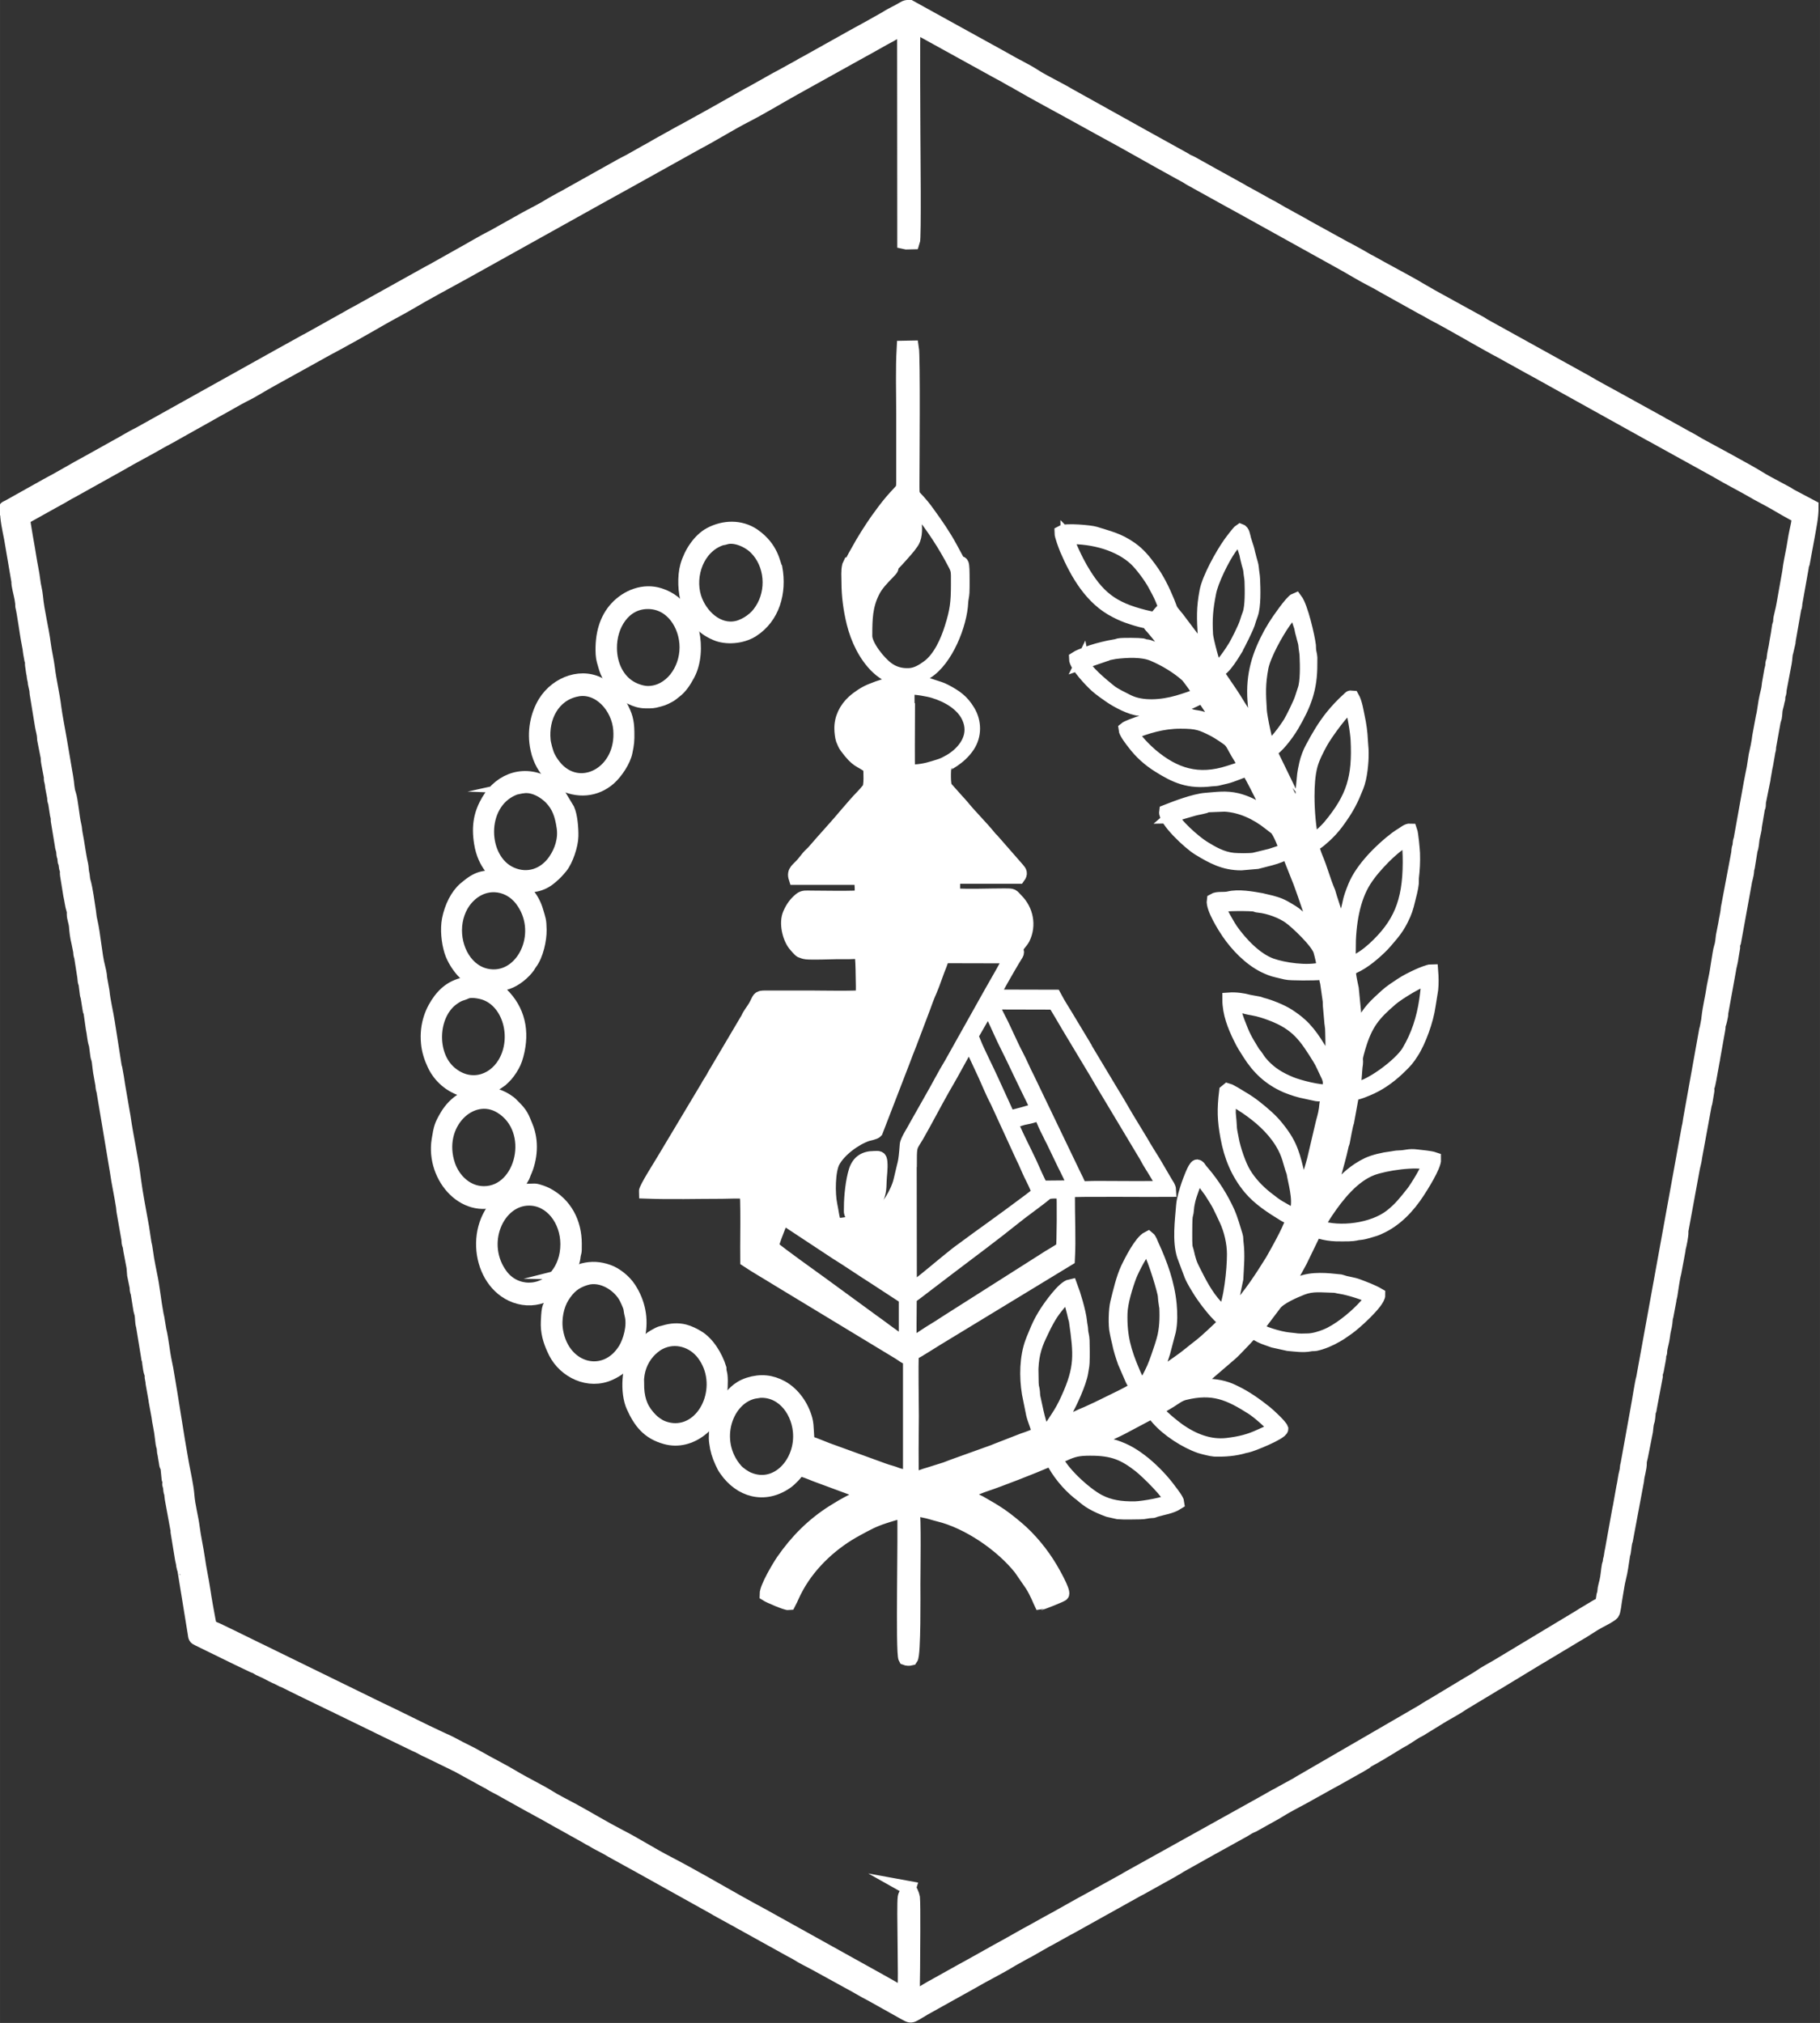 <?xml version="1.0" encoding="UTF-8"?>
<!DOCTYPE svg PUBLIC "-//W3C//DTD SVG 1.1//EN" "http://www.w3.org/Graphics/SVG/1.1/DTD/svg11.dtd">
<!-- Creator: CorelDRAW -->
<svg xmlns="http://www.w3.org/2000/svg" xml:space="preserve" width="26.279mm" height="29.211mm" version="1.1" style="shape-rendering:geometricPrecision; text-rendering:geometricPrecision; image-rendering:optimizeQuality; fill-rule:evenodd; clip-rule:evenodd"
viewBox="0 0 118.03 131.2"
 xmlns:xlink="http://www.w3.org/1999/xlink"
 xmlns:xodm="http://www.corel.com/coreldraw/odm/2003">
 <rect x="0" y="0" width="118.03" height="131.2" fill="#333333" stroke="none"/>
 <defs>
  <style type="text/css">
   <![CDATA[
    .str0 {stroke:white;stroke-width:0.9;stroke-miterlimit:22.926}
    .fil1 {fill:none}
    .fil0 {fill:white}
   ]]>
  </style>
 </defs>
 <g id="Layer_x0020_1">
  <g id="_2729108335968">
   <path class="fil0 str0" d="M0.45 33.08c0,0.61 0.14,1.22 0.26,1.82l0.46 2.7c0.03,0.13 0.01,0.19 0.03,0.32 0.06,0.38 0.19,0.78 0.23,1.17 0.02,0.15 -0.01,0.19 0.03,0.32 0.07,0.24 0.3,1.86 0.34,2.05l0.11 0.59c0.02,0.12 0.02,0.21 0.04,0.31l0.08 0.44c0.03,0.1 0.06,0.06 0.06,0.12 0,0.19 -0.04,0.03 -0.02,0.2l0.07 0.49c0.02,0.1 0.04,0.15 0.04,0.24 0.02,0.21 0.07,0.26 0.08,0.48l0.09 0.41c0.01,0.08 0.01,0.15 0.02,0.23l0.35 2.14c0.04,0.23 0.12,0.47 0.13,0.71 0.01,0.15 0,0.13 0.03,0.25l0.18 0.91c0.05,0.15 0.02,0.34 0.06,0.5l0.18 0.95c0,0.15 -0.04,0.02 0.03,0.28 0.03,0.12 0.03,0.2 0.05,0.34l0.13 0.68c0,0.07 -0,0.09 0.01,0.17 0.01,0.07 0.04,0.09 0.05,0.16l0.1 0.65c0,0.03 0.02,0.13 0.03,0.17 0.09,0.3 0.01,0.13 0.04,0.34l0.26 1.57c0.01,0.16 0.06,0.25 0.09,0.4 0.01,0.09 0.01,0.14 0.02,0.23 0.02,0.13 0.04,0.1 0.06,0.22 0.01,0.09 -0,0.14 0.02,0.23 0.03,0.14 0.04,0 0.06,0.22 0.02,0.27 0.11,0.42 0.11,0.42 0,0.18 -0.05,0.02 -0.02,0.23l0.21 1.3c0.08,0.33 0.1,0.65 0.21,0.99 0.03,0.1 0.02,0.15 0.02,0.26 0,0.24 0.12,0.52 0.14,0.77 0.03,0.38 0.07,0.71 0.16,1.07l0.1 0.5c0.03,0.11 0.01,0.14 0.03,0.26 0.02,0.14 0.05,0.09 0.06,0.25l0.19 1.21c0.02,0.11 0.01,0.18 0.03,0.29 0.02,0.11 0.04,0.07 0.06,0.22l0.07 0.56c0.01,0.13 0.04,0.16 0.06,0.26l0.12 0.76c0.02,0.2 0.04,0.05 0.07,0.25l0.14 0.99c0.07,0.3 0.09,0.72 0.18,1.01 0.02,0.05 0.02,0.03 0.03,0.11l0.09 0.68c0.02,0.11 0.05,0.15 0.07,0.25 0.04,0.17 0.04,0.35 0.07,0.53 0.02,0.16 0.05,0.38 0.08,0.51l0.09 0.51c0.03,0.11 0.01,0.14 0.03,0.25 0.01,0.1 0.04,0.15 0.06,0.26l0.86 5.15c0.11,0.8 0.29,1.57 0.4,2.31 0.02,0.11 0.01,0.18 0.03,0.29l0.31 1.77c0.03,0.13 0.01,0.17 0.03,0.29 0.02,0.13 0.04,0.1 0.07,0.25 0.02,0.12 0.02,0.15 0.04,0.27l0.19 1c0.03,0.12 0.03,0.41 0.05,0.55l0.15 0.73c0.03,0.12 0.01,0.17 0.03,0.28 0.01,0.08 0.05,0.13 0.06,0.23l0.17 1.06c0.03,0.14 0.05,0.16 0.07,0.25 0.05,0.25 0.02,0.53 0.1,0.78l0.33 2.02c0.01,0.16 0.04,0.11 0.06,0.25 0.01,0.1 0.01,0.16 0.03,0.26 0.03,0.18 0.04,0.36 0.11,0.53 0.07,0.18 -0.01,0.14 0.06,0.43 0.03,0.11 0.02,0.11 0.03,0.22l0.2 1.13c0,0.01 0,0.02 0,0.03l0.18 0.98c0.04,0.38 0.18,0.94 0.21,1.3 0.02,0.19 0.04,0.32 0.06,0.47 0.03,0.19 0.08,0.22 0.08,0.41 0.01,0.22 0.05,0.23 0.07,0.45 0.02,0.17 0.05,0.23 0.07,0.42 0.03,0.25 0.1,0.17 0.11,0.42l0.06 0.6c0.02,0.09 0.07,0.2 0.07,0.21 0,0.2 -0.07,0.02 -0,0.24 0.04,0.15 0.02,0.11 0.04,0.28 0.02,0.16 0.04,0.11 0.06,0.25 0.02,0.12 0.01,0.18 0.03,0.28l0.35 1.91c0.05,0.12 0.02,0.09 0.03,0.26l0.27 1.66c0.02,0.17 0.08,0.32 0.1,0.54l0.04 0.17c0.01,0.03 0.01,-0.03 0.03,0.08l0.67 4.12c0.04,0.27 0.02,0.29 0.24,0.39l2.62 1.28c0.09,0.04 0.13,0.06 0.21,0.1l0.67 0.32c0.11,0.06 0.11,0.04 0.22,0.09 0.09,0.04 0.13,0.08 0.22,0.13l0.22 0.1c0.3,0.12 0.57,0.3 0.87,0.43 0.04,0.02 0.05,0.02 0.1,0.04l0.33 0.17c0.04,0.01 0.09,0.03 0.13,0.05l1.17 0.58c0.06,0.03 0.14,0.06 0.21,0.1l1.75 0.85c0.09,0.04 0.14,0.06 0.22,0.1 0.09,0.05 0.13,0.07 0.23,0.12 0.1,0.05 0.11,0.05 0.21,0.1l2.18 1.06c0.11,0.05 0.14,0.07 0.24,0.12l2.25 1.09c0.32,0.13 0.6,0.32 0.92,0.45 0.01,0 0.02,0.01 0.02,0.01l1.58 0.77c0.03,0.02 0.05,0.03 0.09,0.05 0.08,0.04 0.05,0.02 0.12,0.05l1.91 1.05c0.08,0.05 0.13,0.05 0.21,0.11 0.08,0.05 0.11,0.08 0.19,0.12 0.16,0.09 0.29,0.15 0.44,0.23 0.14,0.08 0.25,0.14 0.41,0.23l1.65 0.92c0.09,0.04 0.13,0.06 0.21,0.11l0.43 0.24c0.08,0.04 0.13,0.07 0.21,0.11l0.83 0.47c0.07,0.04 0.13,0.08 0.2,0.11l1.65 0.92c0.08,0.05 0.15,0.09 0.22,0.13 0.08,0.04 0.14,0.07 0.21,0.11 0.07,0.04 0.13,0.08 0.2,0.12 0.15,0.09 0.28,0.15 0.43,0.23l0.41 0.22c0.09,0.05 0.08,0.06 0.2,0.12l1.45 0.8c0.09,0.05 0.11,0.06 0.2,0.11 0.03,0.01 0.09,0.05 0.11,0.06l4.9 2.73c0.07,0.04 0.13,0.08 0.2,0.12 0.08,0.04 0.12,0.06 0.2,0.11l1.02 0.56c0.01,0 0.02,0.01 0.02,0.01 0.15,0.09 0.27,0.15 0.43,0.24l3.12 1.73c0.09,0.05 0.14,0.07 0.23,0.12 0,0 0.08,0.05 0.09,0.05 0.43,0.28 0.91,0.5 1.36,0.75l2.02 1.11c0.52,0.27 1.02,0.59 1.54,0.85l2.07 1.16c0.55,0.29 0.37,0.3 1.34,-0.27l3.07 -1.71c0.85,-0.5 1.75,-0.93 2.59,-1.45l0.88 -0.49c0.1,-0.06 0.14,-0.06 0.23,-0.12l1.12 -0.64c0.08,-0.04 0.14,-0.07 0.23,-0.12l1.13 -0.63c0.09,-0.05 0.15,-0.07 0.23,-0.12l2.17 -1.21c0.01,-0 0.02,-0.01 0.02,-0.01l2.08 -1.16c0.1,-0.05 0.14,-0.08 0.23,-0.12l2.03 -1.13c0.08,-0.05 0.15,-0.09 0.22,-0.13 0.1,-0.05 0.13,-0.07 0.22,-0.13 0.01,-0 0.04,-0.02 0.04,-0.03l2.14 -1.2c0.01,-0 0.01,-0.01 0.02,-0.01l1.86 -1.03c0.23,-0.11 0.44,-0.28 0.67,-0.38 0.07,-0.03 0.05,-0.02 0.12,-0.05 0.02,-0.01 0.09,-0.05 0.11,-0.06l1.13 -0.63c0.15,-0.09 0.3,-0.16 0.45,-0.26 0.4,-0.26 1.12,-0.63 1.58,-0.88l1.58 -0.88c0.15,-0.09 0.3,-0.16 0.46,-0.25l1.35 -0.76c0.08,-0.05 0.13,-0.07 0.2,-0.11l0.44 -0.26c0.01,-0 0.01,-0.01 0.02,-0.02 0.01,-0 0.01,-0.01 0.02,-0.02 0.18,-0.14 0.52,-0.29 0.73,-0.43 0.07,-0.04 0.04,-0.02 0.11,-0.06l0.88 -0.53c0.05,-0.03 0.05,-0.04 0.11,-0.07l0.33 -0.2c0.38,-0.19 0.72,-0.45 1.09,-0.67 0.08,-0.04 0.14,-0.07 0.23,-0.12l1.09 -0.67c0.54,-0.35 1.12,-0.63 1.65,-0.99 0.05,-0.03 0.04,-0.03 0.11,-0.07l1.76 -1.06c0.16,-0.1 0.27,-0.17 0.44,-0.26l2.67 -1.62c0.01,-0 0.01,-0.01 0.02,-0.01l2.35 -1.41c0.09,-0.06 0.12,-0.07 0.22,-0.13 0.45,-0.25 0.86,-0.56 1.31,-0.8 0.21,-0.11 0.75,-0.38 0.88,-0.53 0.1,-0.13 0.14,-0.67 0.18,-0.88l0.15 -0.9c0.03,-0.25 0.2,-0.85 0.24,-1.17l0.14 -0.91c0.03,-0.08 0.01,0.03 0.04,-0.14 0.04,-0.24 0.05,-0.54 0.13,-0.75l0.72 -3.85c0.03,-0.41 0.19,-0.77 0.18,-1.18 -0,-0.14 0.07,-0.32 0.11,-0.56l0.29 -1.47c0.03,-0.22 0.03,-0.42 0.09,-0.61 0.04,-0.14 0.04,-0.09 0.06,-0.29 0.01,-0.11 0.02,-0.19 0.03,-0.32 0.03,-0.2 0.05,-0.05 0.07,-0.28l0.39 -2.07c0,-0.15 -0.06,0.01 0.02,-0.23 0.04,-0.11 0.05,-0.16 0.07,-0.29l0.11 -0.59c0.03,-0.12 0,-0.2 0.04,-0.32 0.04,-0.14 0.02,0.03 0.04,-0.13 0.01,-0.06 0,-0.1 0.01,-0.16 0.04,-0.26 0.14,-0.57 0.17,-0.84 0.05,-0.47 0.12,-0.55 0.16,-0.89 0.02,-0.18 0.02,-0.31 0.07,-0.46l0.19 -1.01c0.01,-0.25 0.04,-0.12 0.06,-0.29 0.07,-0.43 0.16,-1.14 0.26,-1.5l0.27 -1.45c0.01,-0.09 -0,-0.07 0.02,-0.15 0.06,-0.22 0.18,-0.81 0.17,-1.03 -0,-0.06 -0.01,-0.03 0,-0.1l0.73 -3.98c0.05,-0.29 0.12,-0.45 0.17,-0.85l0.6 -3.27c0.02,-0.14 0.04,-0.1 0.07,-0.29l0.1 -0.6c0.04,-0.21 0,-0.1 0,-0.28 0,-0.16 -0,0.02 0.04,-0.1 0.02,-0.07 0.02,-0.05 0.04,-0.14 0.02,-0.08 0.04,-0.18 0.06,-0.29l0.22 -1.22c0,-0.01 0.01,-0.02 0.01,-0.03 0.01,-0.05 0.01,-0.04 0.01,-0.09l0.34 -1.91c0.03,-0.13 -0,-0.19 0.04,-0.32 0.03,-0.1 0.06,-0.16 0.08,-0.27 0.02,-0.13 0.04,-0.17 0.06,-0.29 0.02,-0.11 0,-0.18 0.03,-0.28l0.48 -2.65c0.03,-0.26 0.14,-0.58 0.17,-0.88l0.1 -0.6c0,-0.06 -0,-0.12 0,-0.17 0.02,-0.17 0.02,-0.07 0.06,-0.19l0.68 -3.75c0.04,-0.33 0.15,-0.55 0.17,-0.88 0.02,-0.21 0.02,-0.11 0.05,-0.26l0.17 -1.06c0.09,-0.25 0.1,-0.5 0.13,-0.75l0.12 -0.55c0.03,-0.1 0.02,-0.22 0.04,-0.31l0.19 -1.11c0.03,-0.17 0.04,-0.02 0.06,-0.22 0.01,-0.06 -0,-0.12 0,-0.17l0.3 -1.49c0.01,-0.06 0.01,-0.04 0.01,-0.09l0.08 -0.45c0.02,-0.19 0.08,-0.38 0.11,-0.59l0.1 -0.57c0.02,-0.2 0.04,-0.14 0.06,-0.29 0.01,-0.06 0,-0.11 0.01,-0.16l0.29 -1.61c0.02,-0.09 0.05,-0.16 0.08,-0.28 0.04,-0.2 0.02,-0.43 0.08,-0.62l0.07 -0.28c0.02,-0.14 0.05,-0.19 0.07,-0.29 0.01,-0.07 0,-0.1 0.01,-0.17 0.01,-0.14 0.05,-0.12 0.07,-0.28 0.01,-0.06 0,-0.1 0.01,-0.16l0.33 -1.74c0.05,-0.24 0.03,-0.49 0.11,-0.73l0.1 -0.43c0.04,-0.15 0.04,-0.14 0.05,-0.3l0.36 -2.06c0.02,-0.1 0.02,-0.04 0.05,-0.13 0.02,-0.07 0.01,-0.09 0.01,-0.16l0.42 -2.36c0.02,-0.23 0.02,-0.11 0.07,-0.28l0.33 -1.79c0.11,-0.65 0.24,-1.18 0.24,-1.87l-1.38 -0.73c-0.08,-0.05 -0.13,-0.08 -0.22,-0.14l-0.69 -0.37c-0.38,-0.21 -0.77,-0.4 -1.13,-0.63 -0.56,-0.36 -3.19,-1.78 -3.91,-2.17l-0.44 -0.26c-0.16,-0.09 -0.3,-0.16 -0.46,-0.25l-1.24 -0.69c-0.06,-0.04 -0.05,-0.03 -0.12,-0.06 -0.1,-0.05 -0.13,-0.08 -0.22,-0.13l-2.99 -1.65c-0.61,-0.34 -1.23,-0.66 -1.83,-1.02l-6.61 -3.66c-0.09,-0.05 -0.13,-0.09 -0.22,-0.14l-3.2 -1.76c-0.08,-0.05 -0.15,-0.09 -0.22,-0.13l-0.56 -0.32c-0.52,-0.33 -2.39,-1.31 -3.1,-1.72 -0.09,-0.05 -0.14,-0.08 -0.23,-0.12l-0.63 -0.36c-0.02,-0.01 -0.04,-0.02 -0.07,-0.04l-0.68 -0.37c-0.04,-0.02 -0.08,-0.03 -0.12,-0.06 -0.03,-0.02 -0.06,-0.03 -0.11,-0.06l-2.38 -1.31c-0.04,-0.02 -0.09,-0.06 -0.13,-0.08l-1.36 -0.75c-0.08,-0.04 -0.16,-0.08 -0.23,-0.13l-0.47 -0.27c-0.09,-0.05 -0.14,-0.08 -0.23,-0.12l-1.04 -0.58c-0.01,-0 -0.02,-0.01 -0.02,-0.01l-0.55 -0.3c-0.08,-0.04 -0.15,-0.09 -0.22,-0.13l-1.5 -0.83c-0.01,-0 -0.01,-0.01 -0.02,-0.01l-1.67 -0.93c-0.08,-0.05 -0.17,-0.08 -0.24,-0.11 -0.1,-0.05 -0.13,-0.07 -0.22,-0.13l-2.96 -1.64c-0.1,-0.06 -0.15,-0.08 -0.25,-0.14l-4.31 -2.4c-0.72,-0.43 -1.6,-0.83 -2.28,-1.27 -0.56,-0.36 -1.24,-0.67 -1.83,-1.02l-0.25 -0.14c-0.01,-0 -0.02,-0.01 -0.02,-0.01 -0.03,-0.01 -0.06,-0.04 -0.07,-0.04l-5.87 -3.24c-0.16,0 -0.27,0.02 -0.39,0.1 -0.37,0.23 -0.77,0.39 -1.13,0.63l-1.1 0.62c-0.01,0 -0.02,0.01 -0.02,0.01l-0.93 0.51c-0.1,0.05 -0.15,0.09 -0.25,0.14l-2.95 1.65c-0.08,0.04 -0.15,0.07 -0.23,0.12 -0.06,0.04 -0.04,0.03 -0.11,0.07l-1.27 0.7c-0.09,0.05 -0.15,0.08 -0.23,0.12l-1.6 0.9c-0.09,0.05 -0.15,0.08 -0.23,0.12 -0.09,0.05 -0.13,0.07 -0.23,0.13l-2.18 1.23c-0.01,0 -0.02,0.01 -0.02,0.01l-1.79 0.99c-0.05,0.03 -0.09,0.05 -0.14,0.07l-1.58 0.88c-0.09,0.05 -0.15,0.09 -0.24,0.14 -0.16,0.08 -0.28,0.17 -0.45,0.25l-1.08 0.61c-0.01,0 -0.02,0.01 -0.02,0.01 -0.01,0 -0.02,0.01 -0.02,0.01 -0.08,0.04 -0.17,0.09 -0.25,0.13 -0.08,0.04 -0.14,0.07 -0.23,0.12l-3.43 1.92c-0.15,0.09 -0.3,0.17 -0.46,0.25l-0.68 0.38c-0.48,0.31 -1.09,0.61 -1.61,0.89l-2.05 1.15c-0.78,0.39 -1.52,0.85 -2.29,1.27l-1.6 0.9c-0.17,0.1 -0.31,0.16 -0.48,0.26l-4.56 2.54c-0.08,0.04 -0.14,0.07 -0.23,0.12l-0.56 0.32c-0.01,0 -0.02,0.01 -0.02,0.01 -0.01,0 -0.02,0.01 -0.02,0.01l-0.77 0.43c-0.1,0.05 -0.14,0.08 -0.23,0.13l-1.38 0.77c-0.08,0.04 -0.15,0.07 -0.23,0.12l-0.79 0.44c-0.07,0.04 -0.04,0.02 -0.11,0.06l-0.52 0.29c-0.01,0 -0.02,0.01 -0.02,0.01 -0.01,0 -0.02,0.01 -0.02,0.01l-9.23 5.15c-0.5,0.24 -0.94,0.53 -1.43,0.79l-1.83 1.02c-0.92,0.49 -1.81,1.04 -2.73,1.52l-2.5 1.4c-0.1,0.05 -0.2,0.06 -0.2,0.18zm58.47 89.36c0.09,0.05 0.27,0.48 0.29,0.62 0.05,0.49 0.01,3.86 0.01,4.61 0,0.58 -0.04,1.3 0.01,1.87 0.35,-0.09 0.8,-0.44 1.16,-0.63 0.15,-0.08 0.25,-0.14 0.38,-0.21l1.54 -0.86c1.09,-0.59 2.03,-1.14 3.08,-1.71 0.53,-0.29 1.01,-0.58 1.54,-0.86l1.15 -0.64c0.14,-0.08 0.25,-0.13 0.39,-0.21 0.52,-0.29 1.01,-0.57 1.53,-0.86 0.25,-0.14 0.5,-0.27 0.77,-0.42 0.28,-0.16 0.52,-0.28 0.79,-0.44l1.34 -0.74c0.06,-0.03 0.13,-0.08 0.2,-0.12l8.07 -4.49c0.14,-0.09 0.26,-0.14 0.38,-0.21l1.15 -0.65c0.16,-0.08 0.26,-0.13 0.39,-0.21l0.8 -0.44c0.15,-0.07 0.25,-0.14 0.38,-0.22l7.95 -4.61c0.28,-0.17 0.45,-0.29 0.74,-0.45l2.24 -1.35c0.27,-0.17 0.5,-0.28 0.76,-0.46 0.35,-0.25 0.75,-0.45 1.12,-0.67l5.25 -3.16c0.13,-0.08 0.24,-0.15 0.37,-0.23 0.26,-0.16 0.51,-0.3 0.75,-0.45 0.39,-0.24 0.45,-0.13 0.52,-0.69 0.01,-0.11 0.03,-0.12 0.06,-0.22 0.02,-0.11 0.01,-0.18 0.03,-0.29 0.02,-0.11 0.08,-0.35 0.11,-0.46 0.08,-0.32 0.1,-0.73 0.16,-1.05 0.02,-0.11 0.04,-0.07 0.06,-0.22 0.02,-0.15 0.01,-0.14 0.05,-0.26 0.04,-0.17 0.04,-0.31 0.09,-0.5l0.46 -2.56c0.01,-0.11 0.03,-0.14 0.05,-0.24l0.23 -1.29c0.08,-0.33 0.1,-0.67 0.19,-1 0.06,-0.21 0.02,-0.31 0.09,-0.52l0.64 -3.55c0.08,-0.4 0.28,-1.75 0.37,-2.02l2.95 -16.25c0.04,-0.14 0.07,-0.36 0.09,-0.51l1.04 -5.8c0.02,-0.1 0.05,-0.14 0.06,-0.25 0.03,-0.2 0.08,-0.35 0.09,-0.53 0.08,-0.72 0.25,-1.37 0.35,-2.06l0.1 -0.5c0.12,-0.51 0.26,-1.72 0.36,-2.02 0.08,-0.24 0.1,-0.5 0.13,-0.76l0.15 -0.76c0.05,-0.36 0.15,-0.7 0.17,-1.04l0.66 -3.5c0.02,-0.09 0.02,-0.17 0.03,-0.27 0.02,-0.18 0.04,-0.13 0.06,-0.25 0.02,-0.09 0.01,-0.17 0.03,-0.27 0.01,-0.08 0.05,-0.13 0.06,-0.23l0.64 -3.57c0.07,-0.34 0.13,-0.7 0.2,-1.01l0.12 -0.78c0.09,-0.39 0.19,-0.85 0.24,-1.28l0.23 -1.24c0.08,-0.28 0.15,-0.97 0.23,-1.29 0.03,-0.13 0.08,-0.34 0.11,-0.47 0.04,-0.18 0.04,-0.36 0.08,-0.54l0.13 -0.74c0.02,-0.09 0.05,-0.16 0.06,-0.26 0.01,-0.1 0,-0.16 0.03,-0.25 0.04,-0.11 0.04,-0.04 0.06,-0.24 0.03,-0.36 0.13,-0.66 0.18,-1.06 0.03,-0.17 0.06,-0.34 0.09,-0.51 0.03,-0.19 0.05,-0.35 0.08,-0.53 0.02,-0.1 0.04,-0.08 0.06,-0.2 0.02,-0.1 0.01,-0.2 0.03,-0.3l0.11 -0.48c0.03,-0.09 0.08,-0.39 0.1,-0.49l0.36 -2.03c0.06,-0.52 0.17,-1 0.27,-1.54 0.06,-0.31 0.11,-0.7 0.18,-1.02 0.05,-0.27 0.19,-0.78 0.17,-1.06 -0.43,-0.18 -1.3,-0.72 -1.79,-0.99l-0.89 -0.48c-0.85,-0.5 -1.85,-1 -2.69,-1.5l-3.6 -1.99c-0.16,-0.08 -0.27,-0.16 -0.43,-0.24 -0.16,-0.08 -0.3,-0.16 -0.46,-0.25l-7.16 -3.98c-0.34,-0.19 -0.6,-0.32 -0.91,-0.5l-0.43 -0.24c-0.15,-0.09 -0.3,-0.16 -0.46,-0.25 -0.31,-0.19 -0.6,-0.33 -0.91,-0.5 -1.35,-0.74 -2.68,-1.54 -4.02,-2.24 -0.15,-0.08 -0.3,-0.17 -0.44,-0.25 -0.09,-0.05 -0.17,-0.09 -0.23,-0.12l-2.46 -1.37c-0.3,-0.18 -0.6,-0.34 -0.91,-0.5 -0.58,-0.3 -1.21,-0.69 -1.77,-1l-6.72 -3.73c-0.16,-0.09 -0.31,-0.17 -0.46,-0.25l-2.69 -1.49c-0.15,-0.08 -0.24,-0.16 -0.42,-0.25 -0.2,-0.1 -0.27,-0.15 -0.46,-0.25 -1.66,-0.91 -3.24,-1.83 -4.93,-2.74l-1.36 -0.75c-1.33,-0.74 -2.7,-1.46 -4.03,-2.23 -0.07,-0.04 -0.14,-0.09 -0.22,-0.13 -0.09,-0.05 -0.16,-0.07 -0.23,-0.12 -0.32,-0.19 -0.56,-0.32 -0.9,-0.5l-5.42 -2.99c-0.05,0.61 -0.01,6.26 -0.01,7.04 0,0.82 0.07,6.77 -0.03,7.03l-0.43 0.01 -0.14 -0.03 -0.01 -13.89c-0.29,0.07 -0.64,0.33 -0.92,0.48 -0.28,0.15 -0.58,0.31 -0.89,0.49 -0.3,0.17 -0.58,0.33 -0.88,0.49l-4.48 2.49c-1.04,0.58 -2.05,1.2 -3.1,1.74 -1.07,0.55 -2.07,1.19 -3.12,1.74l-4.47 2.49c-0.61,0.34 -1.2,0.66 -1.79,0.99l-8.92 4.97c-1.21,0.67 -2.39,1.29 -3.57,1.99 -0.58,0.34 -1.19,0.65 -1.78,0.99 -0.93,0.54 -2.61,1.49 -3.57,1.99 -0.3,0.16 -0.58,0.33 -0.88,0.49l-2.69 1.49c-0.57,0.31 -1.2,0.72 -1.78,1 -0.46,0.23 -1.29,0.73 -1.79,0.99 -0.16,0.09 -0.27,0.16 -0.42,0.24l-2.23 1.25c-0.28,0.17 -0.63,0.34 -0.91,0.5 -0.87,0.51 -1.79,0.97 -2.67,1.49l-3.12 1.74c-0.15,0.08 -0.29,0.15 -0.45,0.25 -0.29,0.18 -0.62,0.34 -0.91,0.51l-1.56 0.87c-0.06,0.03 -0.16,0.07 -0.22,0.12 -0.02,0.25 0.34,2.08 0.4,2.54 0.08,0.53 0.2,1.02 0.26,1.54 0.04,0.36 0.14,0.66 0.17,1.02 0.09,0.99 0.38,2.06 0.51,3.09 0.06,0.49 0.2,1.05 0.26,1.54 0.1,0.84 0.32,1.72 0.42,2.57 0.07,0.55 0.25,1.44 0.35,2.04l0.43 2.53c0.06,0.32 0.06,0.74 0.17,1.03 0.14,0.39 0.22,1.52 0.35,2.03 0.05,0.19 0.04,0.34 0.08,0.53 0.13,0.63 0.21,1.38 0.36,2.02 0.04,0.17 0.03,0.38 0.07,0.54 0.04,0.14 0.04,0.36 0.08,0.51 0.17,0.58 0.26,1.41 0.36,2.01 0.03,0.2 0.03,0.35 0.08,0.54 0.23,0.97 0.3,2.25 0.52,3.07 0.04,0.14 0.08,0.36 0.1,0.48 0.01,0.09 0.01,0.18 0.03,0.27l0.14 0.78c0.07,0.7 0.25,1.39 0.35,2.04l0.44 2.81c0.03,0.16 0.04,0.1 0.06,0.25 0.06,0.33 0.13,0.71 0.17,1.03l0.35 2.03c0.19,1.34 0.52,2.76 0.68,4.11 0.09,0.74 0.37,2.21 0.52,3.05l0.16 1.05c0.02,0.1 0.03,0.09 0.05,0.22l0.12 0.8c0.06,0.31 0.12,0.67 0.19,0.99 0.17,0.77 0.26,1.75 0.42,2.59 0.01,0.06 0.04,0.16 0.05,0.23l0.13 0.78c0.16,0.66 0.21,1.36 0.35,2.03 0.03,0.16 0.07,0.32 0.1,0.49 0.36,2.05 0.65,4.13 1.02,6.18 0.12,0.66 0.3,1.41 0.35,2.05 0.05,0.65 0.26,1.41 0.34,2.04 0.09,0.7 0.24,1.32 0.34,2.02 0.09,0.67 0.25,1.36 0.35,2.04 0.1,0.68 0.23,1.38 0.35,2.02 0.09,0.45 0.12,0.38 0.6,0.6 0.28,0.13 0.54,0.26 0.81,0.39 1.03,0.51 2.17,1.06 3.21,1.57l6.42 3.14c1.35,0.63 2.68,1.33 4.03,1.95 0.22,0.1 0.58,0.26 0.81,0.39 0.52,0.29 1.06,0.52 1.57,0.82 0.76,0.44 1.57,0.83 2.31,1.28 0.61,0.37 1.8,0.96 2.28,1.27 0.37,0.24 1.14,0.63 1.55,0.85 1.01,0.55 2.06,1.19 3.07,1.71 1.02,0.52 2.04,1.18 3.07,1.71 1.43,0.74 3.14,1.73 4.61,2.56 0.51,0.29 1.02,0.56 1.55,0.85l7.68 4.27c0.22,0.13 0.53,0.29 0.76,0.43 0.08,0.05 0.7,0.4 0.78,0.41 0.09,-1.08 -0.07,-5.68 0.02,-6.29 0.03,-0.2 0.22,-0.32 0.3,-0.59z"/>
   <g>
    <path class="fil0" d="M55.27 36.56l-0.01 0.01c-0,0 -0,0 -0.01,0 -0.01,0.03 -0.08,0.03 -0.15,0.03 -0.01,0.02 -0.02,0.05 -0.04,0.1 -0.08,0.33 -0.04,0.72 -0.04,1.06 -0,0.89 0.12,1.77 0.33,2.63 0.26,1.05 0.77,2.13 1.55,2.88 0.17,0.16 0.23,0.2 0.41,0.33 0.17,0.12 0.27,0.16 0.46,0.28 0.38,0.23 0.96,0.2 1.21,0.26 0,0.09 -0,0.14 -0.03,0.19 -1.26,0.16 -1.11,-0.09 -2.46,0.46 -0.38,0.15 -0.82,0.44 -1.14,0.73 -0.48,0.44 -0.81,1.06 -0.79,1.76 0,0.17 0.04,0.53 0.09,0.67 0.05,0.13 0.15,0.37 0.23,0.47 0.76,1.03 0.86,0.81 1.55,1.33 0.01,0.31 0.07,1.23 -0.09,1.43 -0.27,0.35 -0.62,0.67 -0.9,1l-0.52 0.6c-0.69,0.83 -1.41,1.59 -2.12,2.42 -0.12,0.14 -0.28,0.27 -0.38,0.39 -0.13,0.16 -0.19,0.24 -0.33,0.41 -0.35,0.41 -0.64,0.5 -0.5,0.94l4.24 0c0.03,0.13 0.1,1.13 -0.01,1.23 -0.11,0.09 -2.82,0.04 -3.21,0.04 -0.33,0 -0.5,-0.04 -0.7,0.12 -0.32,0.26 -0.53,0.56 -0.69,0.93 -0.27,0.59 -0.03,1.55 0.32,1.99 0.07,0.09 0.32,0.38 0.4,0.42 0.06,0.03 0.29,0.1 0.33,0.1 0.36,0.04 1.58,-0 2.01,-0.01 0.27,-0 0.54,-0 0.81,-0 0.12,0 0.68,-0.05 0.76,0.04 0.07,0.09 0.09,1.2 0.09,1.39 0,0.19 0.05,1.37 -0.03,1.46 -0.09,0.09 -2.97,0.04 -3.32,0.04l-2.95 0c-0.49,-0 -0.37,0.06 -0.67,0.59 -0.15,0.26 -0.37,0.51 -0.48,0.78l-2.17 3.67c-0.12,0.26 -0.34,0.54 -0.47,0.8l-2.8 4.68c-0.21,0.36 -1.18,1.87 -1.17,2.08 1.64,0.06 3.31,0.01 4.95,0.01 0.45,0 1,-0.04 1.44,-0 0.06,0 0.05,0.01 0.09,0.02 0.01,0 0.02,0.02 0.03,0.01 0.12,-0.2 0.05,4.08 0.06,4.41 0.6,0.4 1.34,0.82 1.98,1.22l7.89 4.78c0.25,0.15 0.37,0.3 0.69,0.36l-0 7.76c-0.15,0.01 -0.17,-0.02 -0.3,-0.07 -0.02,-0.01 -0.1,-0.03 -0.11,-0.04 -0.16,-0.05 -0.28,-0.06 -0.44,-0.12 -0.28,-0.12 -0.56,-0.17 -0.85,-0.28l-3.69 -1.34c-0.13,-0.05 -0.28,-0.11 -0.4,-0.16 -0.3,-0.11 -0.51,-0.22 -0.81,-0.28 -0.11,-0.44 -0.04,-1.03 -0.17,-1.51 -0.23,-0.84 -0.78,-1.65 -1.55,-2.08 -0.68,-0.37 -1.35,-0.44 -2.12,-0.2 -0.78,0.25 -1.05,0.71 -1.48,1.14 -0.04,0.1 -0.08,0.15 -0.15,0.25 -0.36,0.59 -0.6,1.68 -0.5,2.38 0.06,0.47 0.17,0.84 0.36,1.25 0.12,0.25 0.15,0.34 0.29,0.53 0.93,1.33 2.47,1.79 3.9,0.8 0.25,-0.17 0.66,-0.59 0.79,-0.85 0.21,-0.01 0.89,0.28 1.09,0.36l3.08 1.14c0.17,0.09 0.06,-0.02 0.12,0.12 -0.01,0.01 -0.02,0.01 -0.02,0.02l-0.23 0.13c-0.8,0.44 -0.86,0.42 -1.8,1.01 -1.32,0.84 -2.35,1.88 -3.24,3.16 -0.24,0.35 -1.07,1.72 -1.07,2.19 0.17,0.11 1.28,0.59 1.45,0.57 0.18,-0.34 0.24,-0.56 0.54,-1.1 0.88,-1.57 2.31,-2.87 3.88,-3.71 0.67,-0.36 1.01,-0.56 1.74,-0.8 0.28,-0.09 1.01,-0.33 1.31,-0.35 0.08,1.24 -0.12,9.19 0.08,9.53 0.1,0.04 0.26,0.05 0.37,0.02 0.2,-0.27 0.16,-4.22 0.16,-4.81 0,-0.96 0.06,-4.24 -0.05,-4.94 0.31,-0 0.49,0.13 0.75,0.17 0.3,0.05 0.63,0.17 0.92,0.24 1.95,0.47 4.12,1.98 5.32,3.49l0.73 1.06c0.31,0.48 0.57,1.15 0.59,1.19 0.03,0 1.34,-0.5 1.39,-0.58 0.1,-0.19 -0.6,-1.42 -0.75,-1.67 -0.56,-0.95 -1.36,-1.93 -2.21,-2.64 -0.44,-0.37 -0.9,-0.74 -1.39,-1.04 -0.31,-0.2 -0.68,-0.4 -1.02,-0.6l-1.09 -0.53c0.08,-0.2 0.53,-0.29 0.72,-0.35 0.24,-0.07 0.46,-0.18 0.71,-0.26 0.89,-0.29 3.21,-1.2 3.96,-1.53 0.13,-0.06 0.23,-0.11 0.41,-0.1 0.39,0.8 1.04,1.59 1.72,2.14 0.08,0.07 0.14,0.1 0.22,0.17 0.21,0.18 0.42,0.35 0.67,0.49 0.35,0.2 0.66,0.33 1.04,0.47l0.62 0.14c0.52,0.04 0.93,0.01 1.44,0.01 0.31,-0 0.43,-0.07 0.71,-0.08 0.25,-0.01 0.12,-0.02 0.3,-0.07 0.46,-0.14 0.99,-0.2 1.41,-0.47 -0.02,-0.18 -0.35,-0.6 -0.45,-0.73 -0.48,-0.67 -1.1,-1.32 -1.72,-1.83 -0.64,-0.51 -1.15,-0.83 -1.91,-1.08 -0.51,-0.17 -1.37,-0.13 -1.55,-0.21 0.08,-0.16 -0.02,0 0.06,-0.08 0.01,-0.01 0.06,-0.05 0.07,-0.05 0.27,-0.16 0.61,-0.27 0.89,-0.41 0.29,-0.15 0.67,-0.31 0.99,-0.48l1.47 -0.78c0.62,-0.31 0.42,-0.35 0.88,0.17 0.65,0.75 1.81,1.5 2.74,1.82 0.19,0.06 0.74,0.2 0.93,0.21 0.67,0.02 1.32,-0.03 1.95,-0.22 0.08,-0.02 0.06,-0.01 0.15,-0.03 0.32,-0.06 2.24,-0.84 2.24,-1.1 -0.07,-0.2 -0.81,-0.89 -1.05,-1.08 -0.59,-0.47 -1.26,-0.95 -1.95,-1.28 -0.29,-0.14 -0.41,-0.2 -0.76,-0.3 -0.6,-0.17 -1.33,-0.16 -1.96,-0.12 0.03,-0.13 -0,-0.07 0.1,-0.16 0.19,-0.19 0.45,-0.32 0.64,-0.48l1.72 -1.48c0.18,-0.16 0.3,-0.3 0.46,-0.46 1.09,-1.1 0.75,-1.03 1.45,-0.67 0.25,0.13 0.55,0.21 0.84,0.32l0.95 0.21c0.47,0.04 0.97,0.12 1.42,0.03 0.13,-0.03 0.24,-0.01 0.36,-0.03 0.46,-0.1 0.94,-0.31 1.35,-0.55 0.19,-0.11 0.28,-0.16 0.47,-0.3 0.09,-0.07 0.15,-0.1 0.23,-0.16 0.42,-0.28 2.03,-1.72 2.02,-2.18 -0.41,-0.24 -0.89,-0.41 -1.33,-0.58 -0.34,-0.13 -0.7,-0.15 -1.04,-0.27l-0.11 -0.03c-0.84,-0.09 -1.81,-0.2 -2.61,0.13l-0.66 0.29c-0.11,0.05 -0.22,0.1 -0.33,0.14 0.01,-0.22 0.39,-0.73 0.52,-0.97 0.19,-0.34 0.33,-0.59 0.51,-0.93l0.94 -1.94c0.07,0 0.25,0.06 0.34,0.08 0.31,0.09 0.69,0.15 1.03,0.16 0.27,0.01 0.54,0 0.81,-0 0.45,-0.01 0.46,-0.07 0.74,-0.09 0.27,-0.02 0.71,-0.17 0.98,-0.25 0.13,-0.04 0.14,-0.06 0.26,-0.11 1.07,-0.47 1.9,-1.37 2.51,-2.31 0.21,-0.32 1.08,-1.68 1.06,-2.13 -0.26,-0.09 -0.8,-0.13 -1.12,-0.17 -0.53,-0.07 -0.68,0.05 -1.12,0.06 -0.31,0.01 -0.32,0.04 -0.57,0.07 -0.45,0.05 -1.1,0.2 -1.5,0.39 -1.63,0.78 -2.3,2.2 -2.68,2.41 0.01,-0.24 0.42,-1.4 0.49,-1.68 0.18,-0.66 0.36,-1.28 0.51,-1.97 0.03,-0.14 0.03,-0.07 0.07,-0.22 0.06,-0.3 0.19,-1.07 0.28,-1.32l0.33 -1.81c0.4,-0.04 0.91,-0.27 1.24,-0.42 0.69,-0.32 1.35,-0.83 1.89,-1.37 0.34,-0.33 0.46,-0.47 0.73,-0.89 0.47,-0.72 0.96,-2.08 1.09,-3.02l0.17 -1.06c0.04,-0.38 0.03,-0.8 -0,-1.18 -0.15,0 -0.67,0.21 -0.84,0.29 -0.39,0.18 -0.76,0.36 -1.12,0.6 -0.33,0.22 -0.69,0.45 -0.97,0.71 -0.71,0.65 -1.1,0.99 -1.54,1.87 -0.08,0.16 -0.25,0.7 -0.4,0.75 -0.04,-0.08 -0.04,-0.18 -0.04,-0.3 0,-0.1 0,-0.21 0,-0.32l-0.24 -2.47c-0.08,-0.39 -0.21,-0.9 -0.19,-1.3 0.77,-0.27 1.43,-0.82 1.99,-1.35 0.27,-0.25 0.54,-0.59 0.78,-0.87 0.26,-0.32 0.46,-0.61 0.65,-1 0.22,-0.44 0.31,-0.71 0.44,-1.26 0.06,-0.23 0.2,-0.78 0.22,-1.03 0.01,-0.13 -0,-0.25 0.01,-0.39 0.06,-0.53 0.09,-1 0.07,-1.59 -0.01,-0.21 -0.1,-1.25 -0.18,-1.47 -0.17,-0.01 -0.36,0.15 -0.5,0.24 -0.15,0.09 -0.27,0.17 -0.42,0.28 -0.98,0.74 -2.2,1.96 -2.67,3.1 -0.41,1.01 -0.29,0.93 -0.5,1.67 -0.06,0.21 -0.05,0.39 -0.11,0.6 -0.07,0.26 -0.05,1.12 -0.14,1.29 -0.11,-0.08 -0.12,-0.25 -0.16,-0.38l-0.32 -1.24c-0.07,-0.25 -0.15,-0.51 -0.24,-0.78 -0.05,-0.15 -0.08,-0.24 -0.13,-0.4l-0.11 -0.37c-0.32,-0.74 -0.51,-1.52 -0.83,-2.26 -0.06,-0.14 -0.09,-0.25 -0.14,-0.39 -0.2,-0.52 -0.04,-0.36 0.39,-0.72 0.47,-0.39 0.86,-0.79 1.22,-1.3 0.23,-0.32 0.46,-0.66 0.66,-1.03 0.28,-0.53 0.3,-0.62 0.53,-1.17 0.23,-0.56 0.33,-1.56 0.32,-2.2 -0,-0.26 -0.04,-0.52 -0.05,-0.78 -0.02,-0.52 -0.1,-1.05 -0.2,-1.51 -0.08,-0.38 -0.16,-0.93 -0.36,-1.28 -0.15,-0.02 -0.17,0.04 -0.24,0.11 -0.39,0.35 -0.74,0.72 -1.08,1.14 -0.51,0.64 -0.89,1.29 -1.28,2.02 -0.17,0.31 -0.32,0.7 -0.4,1.06 -0.16,0.72 -0.12,0.67 -0.19,1.31 -0.05,0.43 -0.07,0.97 -0.01,1.43 0.03,0.24 0.01,0.49 0.04,0.72 0.03,0.23 0.11,0.33 0.07,0.65 -0.12,-0.06 -0.06,-0.01 -0.13,-0.15l-0.21 -0.45c-0.1,-0.21 -0.17,-0.42 -0.27,-0.61l-1.2 -2.38c-0.89,-1.72 -0.76,-0.8 0.28,-2.03 0.26,-0.31 0.52,-0.67 0.72,-1.01 0.79,-1.35 1.19,-2.37 1.18,-3.97 -0,-0.46 0.03,-0.37 -0.06,-0.79 -0.03,-0.13 -0.02,-0.28 -0.03,-0.41 -0.07,-0.58 -0.51,-2.49 -0.87,-2.97 -0.26,0.1 -1.17,1.42 -1.35,1.72l-0.29 0.49c-0.73,1.36 -1.15,2.63 -1.03,4.32 0.02,0.34 0.09,1.01 0.19,1.36 0.05,0.18 0.09,0.44 0.13,0.63 0.05,0.23 0.11,0.4 0.11,0.65 -0.12,-0.05 -0.04,0.01 -0.12,-0.1l-1.18 -1.95c-0.23,-0.35 -0.4,-0.66 -0.65,-1.03 -0.67,-1 -1.36,-1.97 -2.03,-2.97l-1.44 -1.91c-0.56,-0.67 -0.38,-0.47 -0.63,-1.07 -0.32,-0.77 -0.67,-1.5 -1.17,-2.17 -0.37,-0.51 -0.72,-0.93 -1.21,-1.28 -0.83,-0.59 -1.47,-0.71 -2.34,-0.99 -0.28,-0.09 -1.89,-0.24 -2.18,-0.07 -0,0.22 0.26,0.89 0.34,1.09 0.68,1.58 1.61,3.21 3.2,4.01 0.37,0.19 0.63,0.3 1.01,0.42 0.32,0.11 0.84,0.26 1.16,0.29 0.05,0.25 0.04,0.19 0.18,0.34 0.33,0.37 1.51,1.86 1.58,2.11 -0.13,-0.01 -0.55,-0.28 -0.69,-0.36 -0.35,-0.19 -0.7,-0.34 -1.1,-0.48 -0.12,-0.04 -0.12,-0.02 -0.24,-0.04 -0.14,-0.03 -0.08,-0.04 -0.19,-0.06 -0.18,-0.03 -1.3,-0.05 -1.52,0 -0.13,0.03 -0.06,0.04 -0.23,0.06l-0.43 0.08c-0.46,0.1 -1,0.24 -1.43,0.41 -0.21,0.08 -0.52,0.19 -0.7,0.31 -0,0.42 1.02,1.49 1.35,1.78 0.26,0.23 0.62,0.48 0.88,0.66 0.48,0.33 1.35,0.79 1.91,0.83 0.37,0.03 0.69,0.12 1.05,0.04 0.31,-0.07 0.73,-0.03 1.04,-0.14 0.15,-0.05 -0.06,-0.02 0.14,-0.05 0.31,-0.05 0.63,-0.13 0.93,-0.25 0.04,-0.02 0.09,-0.03 0.12,-0.05 0.31,-0.13 0.53,-0.32 0.9,-0.29 0.05,0.12 0.08,0.15 0.15,0.26 0.24,0.37 1.04,1.52 1.07,1.73 -0.12,-0 -0.51,-0.26 -0.65,-0.33 -0.24,-0.12 -0.46,-0.23 -0.7,-0.31 -0.21,-0.07 -0.45,-0.08 -0.65,-0.13 -0.09,-0.02 -0.07,-0.04 -0.19,-0.05 -0.25,-0.03 -0.72,-0.02 -0.99,-0.01l-1.14 0.17 -0.97 0.29c-0.07,0.03 -0.11,0.03 -0.19,0.06 -0.2,0.07 -0.72,0.25 -0.85,0.36 0.02,0.23 0.42,0.74 0.57,0.93 0.44,0.58 0.96,1.05 1.58,1.44 1.12,0.71 1.98,1.09 3.44,0.9 0.1,-0.01 0.27,-0.01 0.36,-0.03l0.63 -0.15c0.27,-0.06 1.13,-0.42 1.21,-0.43 0.13,-0.02 0.07,-0.01 0.16,0.02 0.15,0.09 1.55,2.95 1.55,3.06 -0.23,-0.09 -1,-0.64 -1.42,-0.83 -0.25,-0.12 -0.55,-0.23 -0.83,-0.3 -0.75,-0.18 -1.32,-0.07 -2.03,-0.02 -0.75,0.06 -1.92,0.51 -2.58,0.77 -0.08,0.53 1.51,2.03 2.12,2.4 0.89,0.54 1.65,0.96 2.75,0.96l1.04 -0.09 0.89 -0.23c0.18,-0.05 0.38,-0.11 0.55,-0.18 0.17,-0.07 0.38,-0.19 0.58,-0.17 0.01,0.01 0.01,0.02 0.02,0.03 0,0.01 0.01,0.02 0.02,0.03l0.73 1.84c0.3,0.82 0.91,2.53 1.04,3.33 -0.17,-0.02 -0.25,-0.17 -0.34,-0.27 -0.26,-0.31 -0.87,-0.92 -1.19,-1.12 -0.38,-0.23 -0.69,-0.44 -1.13,-0.57 -0.06,-0.02 -0.17,-0.05 -0.24,-0.07l-0.67 -0.16c-0.62,-0.11 -1.47,-0.26 -2.09,-0.11 -0.33,0.08 -0.74,-0.02 -0.99,0.13 -0.08,0.51 0.73,1.77 0.94,2.08 0.57,0.84 1.41,1.71 2.33,2.17 0.27,0.13 0.55,0.25 0.84,0.31l0.59 0.14c0.25,0.07 1.91,0.06 2.22,0.02 0.18,-0.02 0.07,-0.06 0.3,-0.06 0.06,0.13 0.06,0.22 0.07,0.4 0.02,0.18 0.05,0.18 0.07,0.35l0.16 1.13c0.01,0.14 -0,0.28 0.02,0.41l0.07 0.79c0.01,0.27 0.07,0.45 0.07,0.77 0.01,0.53 0.07,2 -0.09,2.45 -0.12,-0.05 -0.42,-0.75 -0.5,-0.89 -0.16,-0.29 -0.33,-0.55 -0.52,-0.85 -0.26,-0.4 -0.59,-0.83 -0.95,-1.15 -0.25,-0.23 -0.51,-0.41 -0.78,-0.59 -0.45,-0.29 -1.2,-0.59 -1.71,-0.72 -0.12,-0.03 -0.17,-0.07 -0.26,-0.08 -0.19,-0.04 -0.43,-0.07 -0.6,-0.11 -0.36,-0.1 -0.84,-0.17 -1.26,-0.14 -0,0.89 0.33,1.72 0.71,2.49 0.19,0.4 0.37,0.67 0.58,1 0.61,0.97 1.34,1.65 2.38,2.11l0.07 0.03c0.41,0.16 0.79,0.29 1.27,0.38l0.64 0.14c0.23,0.04 0.54,-0.02 0.72,0.06 0.03,0.2 -0,0.28 -0.05,0.45 -0.03,0.12 -0.04,0.3 -0.06,0.45 -0.06,0.44 -0.18,0.75 -0.24,1.04l-0.53 2.26c-0.12,0.44 -0.56,2 -0.77,2.25 -0.09,-0.1 -0.11,-0.42 -0.13,-0.59 -0.01,-0.13 -0.09,-0.48 -0.12,-0.62 -0.32,-1.26 -0.43,-1.95 -1.3,-3.04 -0.23,-0.3 -0.46,-0.54 -0.71,-0.77 -0.5,-0.45 -1.06,-0.91 -1.64,-1.24 -0.14,-0.08 -0.29,-0.18 -0.46,-0.28 -0.1,-0.05 -0.38,-0.22 -0.46,-0.24l-0.11 0.09c-0.14,1.17 -0.12,1.85 0.08,2.94 0.23,1.26 0.67,2.34 1.47,3.31 0.61,0.73 1.42,1.24 2.23,1.74 0.16,0.1 0.34,0.16 0.52,0.25 0.05,0.32 -0.9,2.01 -1.09,2.35 -0.05,0.09 -0.08,0.14 -0.13,0.23l-0.09 0.16c-0.69,1.11 -1.42,2.24 -2.3,3.18 -0.15,0.15 -0.46,0.6 -0.69,0.67 0.03,-0.2 0.32,-1.04 0.39,-1.33l0.28 -1.35c0.04,-0.89 0.12,-1.5 0.01,-2.39 -0.02,-0.13 -0,-0.28 -0.04,-0.39 -0.16,-0.51 -0.31,-1.07 -0.52,-1.54 -0.41,-0.91 -0.98,-1.81 -1.62,-2.56 -0.08,-0.09 -0.14,-0.16 -0.19,-0.23 -0.06,-0.08 -0.08,-0.16 -0.19,-0.18 -0.16,0.02 -0.51,1.01 -0.57,1.18 -0.13,0.38 -0.31,0.96 -0.34,1.37 -0.08,1 -0.25,2.28 0.05,3.23l0.48 1.28c0.14,0.34 0.43,0.8 0.62,1.1 0.31,0.48 1.14,1.59 1.62,1.86 -0.04,0.15 -0.02,0.11 -0.12,0.21 -0.31,0.31 -1.17,1.12 -1.47,1.35 -0.49,0.37 -0.95,0.78 -1.45,1.12 -0.38,0.25 -1.22,0.92 -1.59,0.99 0.01,-0.24 0.11,-0.39 0.2,-0.58 0.16,-0.33 0.26,-0.68 0.38,-1.04l0.37 -1.41c0.11,-0.53 0.1,-1.15 0.05,-1.69 -0.13,-1.38 -0.59,-2.63 -1.15,-3.85 -0.06,-0.14 -0.15,-0.39 -0.25,-0.47 -0.48,0.24 -1.12,1.52 -1.34,1.98 -0.3,0.65 -0.49,1.49 -0.67,2.21 -0.11,0.44 -0.14,1.46 -0.04,1.89l0.07 0.35c0.02,0.12 0.06,0.21 0.08,0.33 0.08,0.43 0.23,0.88 0.37,1.28l0.49 1.13c0.07,0.14 0.24,0.42 0.24,0.57 -0.06,0.17 -1.81,0.97 -2.19,1.17 -0.11,0.06 -0.21,0.09 -0.31,0.15l-0.65 0.3c-0.23,0.09 -0.42,0.18 -0.66,0.29l-0.65 0.29c-0.19,0.07 -0.5,0.24 -0.67,0.24 0.02,-0.09 0.43,-0.73 0.54,-0.91 0.33,-0.55 0.95,-1.91 1.05,-2.56 0.03,-0.22 0.08,-0.4 0.09,-0.63 0.02,-0.48 0.01,-0.97 0,-1.44 -0.01,-0.29 -0.08,-0.43 -0.09,-0.63 -0.01,-0.27 -0.06,-0.37 -0.08,-0.63 -0.06,-0.57 -0.39,-1.69 -0.61,-2.27 -0.45,0.09 -1.3,1.29 -1.56,1.69 -0.21,0.32 -0.42,0.7 -0.58,1.07l-0.3 0.72c-0.03,0.1 -0.03,0.09 -0.06,0.16 -0.36,0.97 -0.39,2.23 -0.21,3.32l0.27 1.34c0.08,0.36 0.36,0.98 0.38,1.25 -0.03,0.02 -0.03,0.03 -0.07,0.06 -0.12,0.09 -0.77,0.32 -0.93,0.37l-1.75 0.68c-0.08,0.03 -0.16,0.07 -0.25,0.1l-2.56 0.92c-0.17,0.06 -0.28,0.11 -0.47,0.18l-1.08 0.34c-0.2,0.06 -0.34,0.1 -0.52,0.17 -0.18,0.06 -0.36,0.13 -0.58,0.09 -0.07,-0.24 -0.02,-3.51 -0.02,-4.04 0,-0.97 -0.05,-3.21 0,-4.02 0.54,-0.29 1.07,-0.65 1.6,-0.97l8.52 -5.18c0.07,-1.29 -0.01,-2.86 0,-4.21 0,-0.16 -0.02,-0.15 0.06,-0.24 0.16,-0.07 5.78,-0.02 6.5,-0.03 -0.01,-0.19 -0.12,-0.3 -0.2,-0.44 -0.39,-0.65 -0.76,-1.33 -1.17,-1.96 -0.17,-0.27 -0.3,-0.5 -0.46,-0.77l-0.94 -1.55c-0.33,-0.56 -0.61,-1.06 -0.93,-1.57l-1.65 -2.75c-0.05,-0.08 -0.06,-0.12 -0.11,-0.21 -0.01,-0.02 -0.05,-0.07 -0.06,-0.09 -0.02,-0.04 -0.03,-0.07 -0.05,-0.09l-0.94 -1.56c-0.29,-0.5 -0.62,-0.98 -0.92,-1.55l-3.99 -0.01c0.02,-0.22 1.03,-1.93 1.27,-2.34 0.32,-0.55 0.35,-0.44 0.21,-0.76 0.09,-0.21 0.34,-0.43 0.47,-0.67 0.42,-0.85 0.21,-1.83 -0.43,-2.47 -0.32,-0.32 -0.19,-0.32 -0.79,-0.32 -1.04,0 -2.32,0.06 -3.32,-0.01l0.01 -1.19 4.23 -0c0.16,-0.22 0.1,-0.32 -0.05,-0.49l-1.61 -1.84c-0.08,-0.1 -0.11,-0.1 -0.19,-0.2 -0.56,-0.7 -1.25,-1.36 -1.8,-2.04 -0.12,-0.15 -0.23,-0.25 -0.35,-0.39l-0.73 -0.82c-0.14,-0.18 -0.11,-1.19 -0.06,-1.45 0.02,-0.03 0.97,-0.43 1.52,-1.28 0.43,-0.66 0.44,-1.52 0.01,-2.23 -0.39,-0.65 -0.81,-0.95 -1.5,-1.31 -0.26,-0.14 -0.47,-0.19 -0.77,-0.29 -0.15,-0.05 -0.37,-0.13 -0.54,-0.15l-0.92 -0.11 0.03 -0.26c0.1,-0.04 0.17,-0.03 0.3,-0.07 0.05,-0.02 0.04,-0.01 0.08,-0.03l0.6 -0.31c1.3,-0.8 2.21,-3.13 2.27,-4.54 0.01,-0.22 0.07,-0.41 0.08,-0.63 0.01,-0.22 0.01,-0.45 0.01,-0.67 -0,-1.59 -0.04,-1.09 -0.3,-1.33l-0.47 -0.87c-0.43,-0.8 -0.95,-1.55 -1.48,-2.28 -1.09,-1.52 -1,-0.68 -1,-2.21 0,-0.8 0.06,-7.92 -0.04,-8.53l-0.54 0.01c-0.08,1.39 -0.03,2.86 -0.03,4.26 0,1.44 -0,2.88 0,4.33 0,0.73 -0,0.49 -0.77,1.39 -0.32,0.38 -0.63,0.8 -0.93,1.22 -0.43,0.62 -0.87,1.31 -1.24,1.99 -0.11,0.19 -0.3,0.52 -0.39,0.74zm3.62 30.8c0.14,-0.05 0.21,-0.4 0.26,-0.53l0.47 -1.22c0.05,-0.14 0.2,-0.5 0.21,-0.63l-0.94 -0.01 -0.01 2.39zm6.69 5.42c0.02,0.27 0.97,2.11 1.21,2.64 0.16,0.37 0.61,1.38 0.76,1.6l2.14 -0.02c0.01,-0.14 -0.54,-1.24 -0.66,-1.47l-0.72 -1.5c-0.11,-0.2 -0.2,-0.4 -0.29,-0.58 -0.83,-1.6 -0.17,-1.21 -1.53,-0.96 -0.14,0.02 -0.34,0.09 -0.47,0.13 -0.14,0.04 -0.32,0.08 -0.44,0.14zm-2.77 -5.15l0.37 0.01c0.22,0.55 0.84,1.78 1.12,2.4l1.11 2.43c0.16,0.01 1.75,-0.44 1.87,-0.51 -0.02,-0.16 -0.11,-0.3 -0.17,-0.42l-0.61 -1.25c-0.25,-0.53 -0.54,-1.11 -0.8,-1.67l-0.6 -1.22c-0.24,-0.49 -0.77,-1.76 -1.02,-2.08 -0.04,0.04 0,-0.01 -0.05,0.06l-0.95 1.65c-0.07,0.12 -0.3,0.44 -0.29,0.6zm10.62 -20.13c-0.03,0.33 0.99,1.29 1.22,1.48 1.52,1.28 3.05,1.77 5.06,1.12 0.21,-0.07 0.79,-0.23 1,-0.38 -0.01,-0.24 -0.46,-0.88 -0.59,-1.14 -0.31,-0.59 -0.33,-0.56 -0.82,-0.9 -0.17,-0.11 -0.36,-0.23 -0.52,-0.32 -0.86,-0.44 -1.13,-0.55 -2.22,-0.55 -1.2,0 -2.21,0.33 -3.12,0.69zm-14.54 -0.81c0,0.5 -0.03,2.8 0.01,3.33 0.6,0.05 1.2,-0.08 1.67,-0.23 0.28,-0.09 0.5,-0.14 0.73,-0.26 0.23,-0.12 0.42,-0.22 0.62,-0.37 0.73,-0.53 1.43,-1.5 0.89,-2.66 -0.39,-0.84 -1.33,-1.39 -2.26,-1.67 -0.32,-0.1 -1.2,-0.26 -1.53,-0.22 -0.14,0.01 -0.12,-0.01 -0.14,0.12 -0.05,0.28 0,1.59 0,1.97zm22.6 39.46c0.21,0.29 1.53,0.66 2.05,0.71 0.64,0.06 0.51,0.1 1.3,0.07 0.37,-0.01 0.82,-0.15 1.14,-0.28 0.81,-0.32 1.79,-1.12 2.38,-1.73 0.12,-0.12 0.6,-0.63 0.65,-0.75 -0.25,-0.24 -1.6,-0.64 -2.06,-0.7 -0.23,-0.03 -0.26,-0.08 -0.57,-0.08 -0.66,-0.01 -1.25,-0.11 -1.93,0.15 -0.51,0.2 -1.46,0.61 -1.77,1.02l-1.2 1.59zm-6.48 5.27c0.05,0.27 1.12,1.12 1.43,1.34 0.92,0.64 1.98,1.08 3.14,0.95 0.83,-0.1 1.43,-0.24 2.18,-0.59 0.26,-0.12 0.72,-0.3 0.93,-0.48 -0.24,-0.34 -1.08,-1.07 -1.47,-1.32 -1.48,-0.94 -2.54,-1.43 -4.42,-0.96 -0.34,0.09 -0.56,0.27 -0.92,0.5 -0.17,0.11 -0.79,0.45 -0.87,0.56zm-5.79 -56.59c0,0.4 0.65,1.66 0.87,2.04 1.09,1.88 2.04,2.61 4.12,3.13 0.12,0.03 0.53,0.13 0.62,0.12 0.16,-0.01 0.31,-0.26 0.39,-0.35 0.4,-0.44 0.39,-0.3 0.15,-0.9 -0.13,-0.33 -0.32,-0.66 -0.48,-0.96 -0.26,-0.49 -0.86,-1.3 -1.25,-1.66 -1,-0.93 -2.65,-1.45 -4.41,-1.41zm6.81 18.12c0.08,0.47 1.44,1.67 2.01,2.02 0.6,0.37 1.19,0.71 1.93,0.79 0.32,0.03 1.05,0.04 1.36,-0.01l1.07 -0.26c0.33,-0.11 0.75,-0.23 0.99,-0.37 0.02,-0.14 -0.43,-1.25 -0.64,-1.41 -0.13,-0.1 -0.29,-0.23 -0.4,-0.31 -0.84,-0.67 -1.85,-1.15 -2.93,-1.21l-1.02 0.04c-0.18,0.01 -0.14,0.03 -0.26,0.07 -0.54,0.14 -0.39,0.06 -1.09,0.27 -0.29,0.09 -0.85,0.22 -1.03,0.38zm11.77 17.69c0.95,-0.01 3.03,-1.58 3.54,-2.43 0.62,-1.04 0.97,-2.13 1.15,-3.35 0.05,-0.35 0.14,-1.02 0.11,-1.38 -0.36,-0.05 -1.97,0.95 -2.38,1.31 -1.13,0.97 -1.65,1.58 -2.11,3.14 -0.31,1.05 -0.08,0.56 -0.2,1.29l-0.11 1.42zm-8.77 -11.9c0,0.25 0.64,1.33 0.81,1.58 0.6,0.85 1.57,1.9 2.59,2.27 0.81,0.29 2.31,0.51 3.28,0.27l0.14 -0.06c0,-0.27 -0.16,-0.89 -0.23,-1.14 -0.18,-0.59 -1.53,-1.86 -1.98,-2.18 -0.47,-0.34 -1.3,-0.67 -2.02,-0.74 -0.15,-0.01 -0.14,-0.04 -0.23,-0.06 -0.22,-0.06 -2.11,-0.07 -2.35,0.06zm-8.83 -15.8c0.11,0.56 1.33,1.53 1.77,1.89 0.3,0.24 0.82,0.48 1.17,0.66 0.94,0.47 2.25,0.34 3.23,0.06 0.43,-0.13 1.09,-0.32 1.43,-0.54 -0.01,-0.16 -0.72,-1.13 -0.84,-1.23 -0.6,-0.53 -1.39,-1.01 -2.17,-1.34 -0.7,-0.3 -1.72,-0.24 -2.48,-0.15l-0.47 0.09c-0.01,0 -0.02,0.01 -0.02,0.01l-0.04 0.02c-0.01,0 -0.02,0.01 -0.02,0.01l-1.57 0.54zm-1.73 51.62c0.26,0.83 1.88,2.34 2.8,2.81 0.68,0.35 1.4,0.47 2.36,0.45 0.56,-0.02 1.95,-0.27 2.32,-0.49 -0.05,-0.42 -1.54,-1.88 -2.02,-2.26 -0.99,-0.77 -1.71,-1.12 -3.25,-1.11 -0.75,0 -1.09,0.08 -1.71,0.37 -0.16,0.07 -0.37,0.12 -0.5,0.23zm15.53 -15.75c0.37,-0.72 0.07,-1.8 -0.08,-2.55 -0.03,-0.15 -0.02,-0.17 -0.06,-0.28 -0.22,-0.58 -0.24,-1.09 -0.75,-1.92 -0.59,-0.94 -1.41,-1.65 -2.29,-2.25 -0.09,-0.06 -0.83,-0.55 -0.95,-0.57 -0.15,-0.03 -0.12,0.04 -0.13,0.2 -0.03,0.44 -0.08,0.56 -0.02,1.07 0.03,0.24 0.03,0.45 0.05,0.69 0.02,0.19 0.08,0.46 0.12,0.67 0.11,0.66 0.49,1.74 0.79,2.23 0.36,0.61 0.9,1.17 1.43,1.59 0.82,0.65 0.83,0.59 1.6,1.04l0.07 0.04c0.14,0.07 0.12,0.05 0.23,0.04zm2.16 -8.02c0.14,-0.53 0.1,-0.77 -0.11,-1.18 -0.16,-0.32 -0.29,-0.66 -0.49,-0.98 -0.87,-1.4 -1.41,-2.23 -3.1,-2.87 -0.33,-0.13 -0.8,-0.28 -1.15,-0.34 -0.16,-0.03 -0.46,-0.08 -0.6,-0.13l-0.63 -0.11c-0.18,0.05 0.15,0.98 0.2,1.1 0.36,0.95 0.45,1.1 0.98,1.97 0.06,0.1 0.1,0.12 0.15,0.19 0.19,0.25 0.16,0.29 0.5,0.66 0.49,0.52 1.02,0.86 1.8,1.18 0.49,0.2 1.83,0.56 2.45,0.5zm-19.26 18.31l0.01 0.6c0.02,0.35 0.04,0.26 0.07,0.47 0.03,0.17 0.01,0.35 0.06,0.52l0.2 0.92c0.11,0.46 0.2,0.83 0.41,1.28 0.36,0.04 0.66,-0.55 0.92,-0.93 0.23,-0.34 0.47,-0.77 0.66,-1.2 0.95,-2.06 0.84,-2.96 0.55,-5.04 -0.02,-0.16 -0.04,-0.17 -0.07,-0.29 -0.04,-0.2 -0.33,-1.4 -0.43,-1.43 -0.15,-0.05 -0.68,0.63 -0.76,0.73 -0.48,0.58 -0.78,1.22 -1.1,1.9 -0.35,0.74 -0.53,1.43 -0.53,2.47zm17.9 -37.45l0 0.04c-0,0.82 0.09,2.11 0.29,2.86 0.24,-0.02 0.97,-0.74 1.14,-0.95 1.55,-1.86 1.93,-3.18 1.81,-5.61 -0.02,-0.44 -0.23,-1.93 -0.45,-2.25 -0.42,0.17 -1.61,1.83 -1.92,2.39 -0.24,0.44 -0.53,0.99 -0.67,1.51 -0.16,0.6 -0.2,1.33 -0.2,2zm-10.82 38.29c0.29,-0.1 0.32,-0.18 0.45,-0.43 0.35,-0.66 0.43,-0.84 0.68,-1.55 0.13,-0.37 0.33,-0.96 0.41,-1.33 0.15,-0.72 0.14,-1.37 0.1,-2.15 -0.05,-0.02 0.08,0.05 -0.04,0 -0.03,-0.19 -0.03,-0.4 -0.06,-0.56 -0.15,-0.7 -0.8,-2.79 -1.11,-3.07 -0.32,0.15 -0.98,1.47 -1.14,1.88 -0.25,0.66 -0.58,1.73 -0.6,2.45 -0.04,1.52 0.26,2.51 0.79,3.76 0.09,0.22 0.37,0.87 0.52,0.99zm11.52 -10.36c1.39,0.48 3.54,0.2 4.71,-0.71 0.6,-0.47 0.93,-0.9 1.43,-1.53 0.21,-0.26 1.06,-1.63 1.04,-1.9 -0.86,-0.27 -2.85,0.03 -3.71,0.35 -1.23,0.47 -2.23,1.72 -2.96,2.81 -0.13,0.2 -0.49,0.73 -0.51,0.96zm-3.25 -31.07c0.35,-0.1 1.18,-1.25 1.41,-1.63 0.16,-0.26 0.64,-1.23 0.75,-1.57 0.07,-0.22 0.12,-0.37 0.19,-0.58 0.18,-0.51 0.16,-1.57 0.13,-2.19 -0.01,-0.26 -0.06,-0.43 -0.08,-0.7 -0.01,-0.18 -0.1,-0.41 -0.14,-0.6 -0.03,-0.13 -0.05,-0.2 -0.08,-0.3 -0.03,-0.11 -0.03,-0.2 -0.07,-0.32 -0.06,-0.19 -0.14,-0.4 -0.18,-0.58 -0.07,-0.26 -0.08,-0.48 -0.24,-0.54 -0.11,0.07 -0.57,0.68 -0.66,0.81 -0.49,0.69 -1.32,2.17 -1.47,2.99 -0.2,1.06 -0.17,1.7 -0.1,2.81 0.02,0.37 0.4,2.24 0.55,2.42zm5.21 13.09c0,0.23 -0.05,0.81 0.06,0.89 0.01,0 0.02,0 0.03,0.01 0.05,0.11 0.81,-0.39 0.83,-0.4 0.27,-0.17 0.49,-0.36 0.73,-0.57 1.67,-1.54 2.3,-3 2.31,-5.59 0,-0.51 -0.02,-1.08 -0.1,-1.53 -0.37,0.03 -1.35,0.94 -1.59,1.19 -0.46,0.47 -0.88,0.94 -1.24,1.5 -0.74,1.16 -1.02,2.8 -1.02,4.5zm-10.59 18.36c0,0.22 -0.01,0.82 0.04,0.99 0.11,0.33 0.1,0.43 0.2,0.75 0.07,0.26 0.15,0.43 0.27,0.67 0.43,0.86 0.83,1.65 1.48,2.36 0.07,0.08 0.15,0.18 0.23,0.27 0.1,0.11 0.15,0.19 0.3,0.22 0.43,-0.87 0.63,-2.85 0.63,-3.88 -0,-0.73 -0.19,-1.57 -0.51,-2.25 -0.41,-0.86 -0.4,-0.92 -0.99,-1.83l-0.58 -0.79c-0.14,-0.18 -0.13,-0.19 -0.28,-0.25 -0.16,0.36 -0.5,1.23 -0.59,1.65 -0.03,0.15 -0.07,0.31 -0.08,0.48 -0.02,0.26 -0.03,0.28 -0.08,0.49 -0.04,0.15 -0.04,0.92 -0.04,1.13zm-26.81 0.91l0.06 0.06c0.53,0.46 2.48,1.84 3.15,2.33l3.23 2.36c0.37,0.26 0.74,0.54 1.08,0.79l0.96 0.69c0.12,0.07 0.04,0.05 0.2,0.08l-0 -3.01 -1.99 -1.3c-0.78,-0.49 -1.75,-1.16 -2.5,-1.62l-2.97 -1.96c-0.17,-0.11 -0.4,-0.29 -0.55,-0.31l-0.11 0.22c-0.03,0.11 -0.04,0.16 -0.08,0.24 -0.11,0.29 -0.46,1.15 -0.49,1.41zm-1.01 9.37c-1.96,0.28 -3,3.22 -1.31,5.13 0.17,0.19 0.54,0.45 0.81,0.56 1.86,0.77 3.52,-1.09 3.32,-3.11 -0.15,-1.49 -1.25,-2.81 -2.82,-2.59zm9.96 -3.04c0.21,-0.02 1.03,-0.61 1.26,-0.75 0.41,-0.25 0.83,-0.51 1.25,-0.79l6.17 -3.92c0.19,-0.13 0.41,-0.26 0.63,-0.39 0.13,-0.08 0.56,-0.33 0.61,-0.41 0.05,-0.09 0.08,-3.4 0.02,-3.64 -0.27,-0.01 -0.92,-0.07 -1.11,0.09 -0.57,0.48 -1.5,1.12 -2.11,1.62 -1.11,0.9 -3.01,2.32 -4.2,3.22l-2.11 1.61c-0.44,0.34 -0.42,0.19 -0.42,0.86 0,0.81 -0.03,1.7 0.01,2.5zm-1.18 -50.57c-0.01,0.24 0.06,0.19 -0.25,0.51 -0.37,0.38 -0.76,0.78 -0.98,1.24 -0.46,0.92 -0.48,1.76 -0.48,2.87 0,0.62 0.87,1.73 1.45,2.14 0.38,0.27 0.83,0.42 1.4,0.39 0.49,-0.02 0.91,-0.3 1.25,-0.55 0.72,-0.54 1.21,-1.61 1.49,-2.52 0.34,-1.08 0.41,-1.61 0.41,-2.83 -0,-1.03 0.04,-0.86 -0.43,-1.74 -0.67,-1.23 -1.52,-2.45 -2.42,-3.52 -0.1,-0.12 -0.14,-0.24 -0.29,-0.25 0.03,0.33 0.6,1.72 0.26,2.62 -0.09,0.24 -0.49,0.69 -0.66,0.88 -0.16,0.17 -0.59,0.69 -0.75,0.78zm17.66 40.39c-0.01,-0.14 -0.7,-1.26 -0.86,-1.51 -0.15,-0.23 -0.29,-0.53 -0.44,-0.76l-2.24 -3.74c-0.3,-0.49 -0.6,-1 -0.89,-1.5l-1.79 -2.98c-0.19,-0.31 -0.74,-1.29 -0.91,-1.5l-4.03 -0.01c-0.01,0.17 0.35,0.86 0.42,1 0.37,0.69 0.8,1.73 1.18,2.44 0.29,0.55 0.46,1 0.71,1.47l3.06 6.37c0.08,0.16 0.17,0.33 0.24,0.5 0.14,0.35 0.26,0.24 1.2,0.24 0.71,0 3.93,0.03 4.35,-0.01zm-21.34 2.4c0.17,0.11 1.34,-0.15 1.53,-0.19 0.83,-0.19 1.74,-0.7 2.17,-1.42 0.2,-0.33 0.45,-0.82 0.55,-1.27 0.27,-1.22 0.3,-0.96 0.4,-2.29 0.02,-0.28 0.46,-0.92 0.6,-1.21l0.99 -1.75c0.41,-0.7 0.87,-1.61 1.29,-2.29l2.6 -4.64c0.17,-0.31 1.26,-2.17 1.28,-2.33l-4.32 -0.01c-0.08,0.04 -0.04,0.02 -0.1,0.09 -0.07,0.09 -0.12,0.3 -0.17,0.42 -0.23,0.55 -0.45,1.26 -0.65,1.71 -0.15,0.33 -0.31,0.76 -0.44,1.13l-0.87 2.3c-0.15,0.37 -0.3,0.76 -0.44,1.14l-1.76 4.56c-0.09,0.1 -0.45,0.16 -0.58,0.2 -0.79,0.27 -1.8,1.01 -2.2,1.76 -0.32,0.6 -0.33,2.08 -0.18,2.8 0.05,0.22 0.08,0.45 0.12,0.66 0.02,0.11 0.04,0.22 0.07,0.32 0.03,0.11 0.05,0.23 0.11,0.31zm4.85 -4.18l0.01 8.47c0.16,-0.01 0.32,-0.21 0.54,-0.37 0.5,-0.37 1.47,-1.2 2.02,-1.64 0.17,-0.14 0.3,-0.24 0.51,-0.41l1.32 -0.97c0.41,-0.29 3.94,-2.84 3.96,-2.94 -0.01,-0.21 -0.41,-0.99 -0.51,-1.19 -0.18,-0.37 -0.34,-0.79 -0.54,-1.18l-1.63 -3.55c-0.31,-0.58 -0.54,-1.17 -0.81,-1.76l-0.82 -1.76 -0.39 -0.01c-0.09,0.13 -0.15,0.26 -0.24,0.41l-0.74 1.34c-0.17,0.31 -0.33,0.57 -0.5,0.87 -0.55,0.97 -1.15,2.13 -1.7,3.09 -0.4,0.69 -0.47,0.57 -0.47,1.6zm-3.74 -38.68c-0.09,0.03 -0.13,-0 -0.16,0.04l0.16 -0.04zm24.9 5.49c0.16,-0.27 0.66,-1.27 0.78,-1.62 0.07,-0.23 0.12,-0.38 0.2,-0.6 0.19,-0.52 0.16,-1.63 0.13,-2.26 -0.01,-0.27 -0.06,-0.45 -0.08,-0.73 -0.01,-0.18 -0.1,-0.42 -0.15,-0.62 -0.03,-0.14 -0.05,-0.2 -0.08,-0.31 -0.03,-0.12 -0.04,-0.21 -0.08,-0.33 -0.06,-0.2 -0.14,-0.42 -0.19,-0.6 -0.07,-0.27 -0.09,-0.5 -0.25,-0.56 -0.11,0.07 -0.59,0.71 -0.68,0.84 -0.51,0.72 -1.36,2.25 -1.52,3.09 -0.21,1.1 -0.18,1.76 -0.11,2.91 0.38,2.39 0.61,3.18 2.03,0.81zm-1.3 1.37c0.34,-0.09 1.04,-1.16 1.26,-1.53 0.15,-0.26 0.62,-1.18 0.72,-1.52 0.07,-0.21 0.11,-0.36 0.19,-0.56 0.17,-0.49 0.15,-1.52 0.13,-2.11 -0.01,-0.25 -0.06,-0.42 -0.08,-0.68 -0.01,-0.17 -0.1,-0.4 -0.14,-0.58 -0.03,-0.13 -0.05,-0.19 -0.07,-0.29 -0.03,-0.11 -0.03,-0.2 -0.07,-0.31 -0.06,-0.19 -0.13,-0.39 -0.18,-0.56 -0.06,-0.25 -0.08,-0.47 -0.23,-0.52 -0.1,0.07 -0.55,0.66 -0.64,0.79 -0.47,0.67 -1.18,2.1 -1.33,2.89 -0.2,1.03 -0.26,1.65 -0.2,2.72 0.02,0.36 0.49,2.11 0.63,2.29z"/>
    <path id="_1" class="fil1 str0" d="M55.27 36.56l-0.01 0.01c-0,0 -0,0 -0.01,0 -0.01,0.03 -0.08,0.03 -0.15,0.03 -0.01,0.02 -0.02,0.05 -0.04,0.1 -0.08,0.33 -0.04,0.72 -0.04,1.06 -0,0.89 0.12,1.77 0.33,2.63 0.26,1.05 0.77,2.13 1.55,2.88 0.17,0.16 0.23,0.2 0.41,0.33 0.17,0.12 0.27,0.16 0.46,0.28 0.38,0.23 0.96,0.2 1.21,0.26 0,0.09 -0,0.14 -0.03,0.19 -1.26,0.16 -1.11,-0.09 -2.46,0.46 -0.38,0.15 -0.82,0.44 -1.14,0.73 -0.48,0.44 -0.81,1.06 -0.79,1.76 0,0.17 0.04,0.53 0.09,0.67 0.05,0.13 0.15,0.37 0.23,0.47 0.76,1.03 0.86,0.81 1.55,1.33 0.01,0.31 0.07,1.23 -0.09,1.43 -0.27,0.35 -0.62,0.67 -0.9,1l-0.52 0.6c-0.69,0.83 -1.41,1.59 -2.12,2.42 -0.12,0.14 -0.28,0.27 -0.38,0.39 -0.13,0.16 -0.19,0.24 -0.33,0.41 -0.35,0.41 -0.64,0.5 -0.5,0.94l4.24 0c0.03,0.13 0.1,1.13 -0.01,1.23 -0.11,0.09 -2.82,0.04 -3.21,0.04 -0.33,0 -0.5,-0.04 -0.7,0.12 -0.32,0.26 -0.53,0.56 -0.69,0.93 -0.27,0.59 -0.03,1.55 0.32,1.99 0.07,0.09 0.32,0.38 0.4,0.42 0.06,0.03 0.29,0.1 0.33,0.1 0.36,0.04 1.58,-0 2.01,-0.01 0.27,-0 0.54,-0 0.81,-0 0.12,0 0.68,-0.05 0.76,0.04 0.07,0.09 0.09,1.2 0.09,1.39 0,0.19 0.05,1.37 -0.03,1.46 -0.09,0.09 -2.97,0.04 -3.32,0.04l-2.95 0c-0.49,-0 -0.37,0.06 -0.67,0.59 -0.15,0.26 -0.37,0.51 -0.48,0.78l-2.17 3.67c-0.12,0.26 -0.34,0.54 -0.47,0.8l-2.8 4.68c-0.21,0.36 -1.18,1.87 -1.17,2.08 1.64,0.06 3.31,0.01 4.95,0.01 0.45,0 1,-0.04 1.44,-0 0.06,0 0.05,0.01 0.09,0.02 0.01,0 0.02,0.02 0.03,0.01 0.12,-0.2 0.05,4.08 0.06,4.41 0.6,0.4 1.34,0.82 1.98,1.22l7.89 4.78c0.25,0.15 0.37,0.3 0.69,0.36l-0 7.76c-0.15,0.01 -0.17,-0.02 -0.3,-0.07 -0.02,-0.01 -0.1,-0.03 -0.11,-0.04 -0.16,-0.05 -0.28,-0.06 -0.44,-0.12 -0.28,-0.12 -0.56,-0.17 -0.85,-0.28l-3.69 -1.34c-0.13,-0.05 -0.28,-0.11 -0.4,-0.16 -0.3,-0.11 -0.51,-0.22 -0.81,-0.28 -0.11,-0.44 -0.04,-1.03 -0.17,-1.51 -0.23,-0.84 -0.78,-1.65 -1.55,-2.08 -0.68,-0.37 -1.35,-0.44 -2.12,-0.2 -0.78,0.25 -1.05,0.71 -1.48,1.14 -0.04,0.1 -0.08,0.15 -0.15,0.25 -0.36,0.59 -0.6,1.68 -0.5,2.38 0.06,0.47 0.17,0.84 0.36,1.25 0.12,0.25 0.15,0.34 0.29,0.53 0.93,1.33 2.47,1.79 3.9,0.8 0.25,-0.17 0.66,-0.59 0.79,-0.85 0.21,-0.01 0.89,0.28 1.09,0.36l3.08 1.14c0.17,0.09 0.06,-0.02 0.12,0.12 -0.01,0.01 -0.02,0.01 -0.02,0.02l-0.23 0.13c-0.8,0.44 -0.86,0.42 -1.8,1.01 -1.32,0.84 -2.35,1.88 -3.24,3.16 -0.24,0.35 -1.07,1.72 -1.07,2.19 0.17,0.11 1.28,0.59 1.45,0.57 0.18,-0.34 0.24,-0.56 0.54,-1.1 0.88,-1.57 2.31,-2.87 3.88,-3.71 0.67,-0.36 1.01,-0.56 1.74,-0.8 0.28,-0.09 1.01,-0.33 1.31,-0.35 0.08,1.24 -0.12,9.19 0.08,9.53 0.1,0.04 0.26,0.05 0.37,0.02 0.2,-0.27 0.16,-4.22 0.16,-4.81 0,-0.96 0.06,-4.24 -0.05,-4.94 0.31,-0 0.49,0.13 0.75,0.17 0.3,0.05 0.63,0.17 0.92,0.24 1.95,0.47 4.12,1.98 5.32,3.49l0.73 1.06c0.31,0.48 0.57,1.15 0.59,1.19 0.03,0 1.34,-0.5 1.39,-0.58 0.1,-0.19 -0.6,-1.42 -0.75,-1.67 -0.56,-0.95 -1.36,-1.93 -2.21,-2.64 -0.44,-0.37 -0.9,-0.74 -1.39,-1.04 -0.31,-0.2 -0.68,-0.4 -1.02,-0.6l-1.09 -0.53c0.08,-0.2 0.53,-0.29 0.72,-0.35 0.24,-0.07 0.46,-0.18 0.71,-0.26 0.89,-0.29 3.21,-1.2 3.96,-1.53 0.13,-0.06 0.23,-0.11 0.41,-0.1 0.39,0.8 1.04,1.59 1.72,2.14 0.08,0.07 0.14,0.1 0.22,0.17 0.21,0.18 0.42,0.35 0.67,0.49 0.35,0.2 0.66,0.33 1.04,0.47l0.62 0.14c0.52,0.04 0.93,0.01 1.44,0.01 0.31,-0 0.43,-0.07 0.71,-0.08 0.25,-0.01 0.12,-0.02 0.3,-0.07 0.46,-0.14 0.99,-0.2 1.41,-0.47 -0.02,-0.18 -0.35,-0.6 -0.45,-0.73 -0.48,-0.67 -1.1,-1.32 -1.72,-1.83 -0.64,-0.51 -1.15,-0.83 -1.91,-1.08 -0.51,-0.17 -1.37,-0.13 -1.55,-0.21 0.08,-0.16 -0.02,0 0.06,-0.08 0.01,-0.01 0.06,-0.05 0.07,-0.05 0.27,-0.16 0.61,-0.27 0.89,-0.41 0.29,-0.15 0.67,-0.31 0.99,-0.48l1.47 -0.78c0.62,-0.31 0.42,-0.35 0.88,0.17 0.65,0.75 1.81,1.5 2.74,1.82 0.19,0.06 0.74,0.2 0.93,0.21 0.67,0.02 1.32,-0.03 1.95,-0.22 0.08,-0.02 0.06,-0.01 0.15,-0.03 0.32,-0.06 2.24,-0.84 2.24,-1.1 -0.07,-0.2 -0.81,-0.89 -1.05,-1.08 -0.59,-0.47 -1.26,-0.95 -1.95,-1.28 -0.29,-0.14 -0.41,-0.2 -0.76,-0.3 -0.6,-0.17 -1.33,-0.16 -1.96,-0.12 0.03,-0.13 -0,-0.07 0.1,-0.16 0.19,-0.19 0.45,-0.32 0.64,-0.48l1.72 -1.48c0.18,-0.16 0.3,-0.3 0.46,-0.46 1.09,-1.1 0.75,-1.03 1.45,-0.67 0.25,0.13 0.55,0.21 0.84,0.32l0.95 0.21c0.47,0.04 0.97,0.12 1.42,0.03 0.13,-0.03 0.24,-0.01 0.36,-0.03 0.46,-0.1 0.94,-0.31 1.35,-0.55 0.19,-0.11 0.28,-0.16 0.47,-0.3 0.09,-0.07 0.15,-0.1 0.23,-0.16 0.42,-0.28 2.03,-1.72 2.02,-2.18 -0.41,-0.24 -0.89,-0.41 -1.33,-0.58 -0.34,-0.13 -0.7,-0.15 -1.04,-0.27l-0.11 -0.03c-0.84,-0.09 -1.81,-0.2 -2.61,0.13l-0.66 0.29c-0.11,0.05 -0.22,0.1 -0.33,0.14 0.01,-0.22 0.39,-0.73 0.52,-0.97 0.19,-0.34 0.33,-0.59 0.51,-0.93l0.94 -1.94c0.07,0 0.25,0.06 0.34,0.08 0.31,0.09 0.69,0.15 1.03,0.16 0.27,0.01 0.54,0 0.81,-0 0.45,-0.01 0.46,-0.07 0.74,-0.09 0.27,-0.02 0.71,-0.17 0.98,-0.25 0.13,-0.04 0.14,-0.06 0.26,-0.11 1.07,-0.47 1.9,-1.37 2.51,-2.31 0.21,-0.32 1.08,-1.68 1.06,-2.13 -0.26,-0.09 -0.8,-0.13 -1.12,-0.17 -0.53,-0.07 -0.68,0.05 -1.12,0.06 -0.31,0.01 -0.32,0.04 -0.57,0.07 -0.45,0.05 -1.1,0.2 -1.5,0.39 -1.63,0.78 -2.3,2.2 -2.68,2.41 0.01,-0.24 0.42,-1.4 0.49,-1.68 0.18,-0.66 0.36,-1.28 0.51,-1.97 0.03,-0.14 0.03,-0.07 0.07,-0.22 0.06,-0.3 0.19,-1.07 0.28,-1.32l0.33 -1.81c0.4,-0.04 0.91,-0.27 1.24,-0.42 0.69,-0.32 1.35,-0.83 1.89,-1.37 0.34,-0.33 0.46,-0.47 0.73,-0.89 0.47,-0.72 0.96,-2.08 1.09,-3.02l0.17 -1.06c0.04,-0.38 0.03,-0.8 -0,-1.18 -0.15,0 -0.67,0.21 -0.84,0.29 -0.39,0.18 -0.76,0.36 -1.12,0.6 -0.33,0.22 -0.69,0.45 -0.97,0.71 -0.71,0.65 -1.1,0.99 -1.54,1.87 -0.08,0.16 -0.25,0.7 -0.4,0.75 -0.04,-0.08 -0.04,-0.18 -0.04,-0.3 0,-0.1 0,-0.21 0,-0.32l-0.24 -2.47c-0.08,-0.39 -0.21,-0.9 -0.19,-1.3 0.77,-0.27 1.43,-0.82 1.99,-1.35 0.27,-0.25 0.54,-0.59 0.78,-0.87 0.26,-0.32 0.46,-0.61 0.65,-1 0.22,-0.44 0.31,-0.71 0.44,-1.26 0.06,-0.23 0.2,-0.78 0.22,-1.03 0.01,-0.13 -0,-0.25 0.01,-0.39 0.06,-0.53 0.09,-1 0.07,-1.59 -0.01,-0.21 -0.1,-1.25 -0.18,-1.47 -0.17,-0.01 -0.36,0.15 -0.5,0.24 -0.15,0.09 -0.27,0.17 -0.42,0.28 -0.98,0.74 -2.2,1.96 -2.67,3.1 -0.41,1.01 -0.29,0.93 -0.5,1.67 -0.06,0.21 -0.05,0.39 -0.11,0.6 -0.07,0.26 -0.05,1.12 -0.14,1.29 -0.11,-0.08 -0.12,-0.25 -0.16,-0.38l-0.32 -1.24c-0.07,-0.25 -0.15,-0.51 -0.24,-0.78 -0.05,-0.15 -0.08,-0.24 -0.13,-0.4l-0.11 -0.37c-0.32,-0.74 -0.51,-1.52 -0.83,-2.26 -0.06,-0.14 -0.09,-0.25 -0.14,-0.39 -0.2,-0.52 -0.04,-0.36 0.39,-0.72 0.47,-0.39 0.86,-0.79 1.22,-1.3 0.23,-0.32 0.46,-0.66 0.66,-1.03 0.28,-0.53 0.3,-0.62 0.53,-1.17 0.23,-0.56 0.33,-1.56 0.32,-2.2 -0,-0.26 -0.04,-0.52 -0.05,-0.78 -0.02,-0.52 -0.1,-1.05 -0.2,-1.51 -0.08,-0.38 -0.16,-0.93 -0.36,-1.28 -0.15,-0.02 -0.17,0.04 -0.24,0.11 -0.39,0.35 -0.74,0.72 -1.08,1.14 -0.51,0.64 -0.89,1.29 -1.28,2.02 -0.17,0.31 -0.32,0.7 -0.4,1.06 -0.16,0.72 -0.12,0.67 -0.19,1.31 -0.05,0.43 -0.07,0.97 -0.01,1.43 0.03,0.24 0.01,0.49 0.04,0.72 0.03,0.23 0.11,0.33 0.07,0.65 -0.12,-0.06 -0.06,-0.01 -0.13,-0.15l-0.21 -0.45c-0.1,-0.21 -0.17,-0.42 -0.27,-0.61l-1.2 -2.38c-0.89,-1.72 -0.76,-0.8 0.28,-2.03 0.26,-0.31 0.52,-0.67 0.72,-1.01 0.79,-1.35 1.19,-2.37 1.18,-3.97 -0,-0.46 0.03,-0.37 -0.06,-0.79 -0.03,-0.13 -0.02,-0.28 -0.03,-0.41 -0.07,-0.58 -0.51,-2.49 -0.87,-2.97 -0.26,0.1 -1.17,1.42 -1.35,1.72l-0.29 0.49c-0.73,1.36 -1.15,2.63 -1.03,4.32 0.02,0.34 0.09,1.01 0.19,1.36 0.05,0.18 0.09,0.44 0.13,0.63 0.05,0.23 0.11,0.4 0.11,0.65 -0.12,-0.05 -0.04,0.01 -0.12,-0.1l-1.18 -1.95c-0.23,-0.35 -0.4,-0.66 -0.65,-1.03 -0.67,-1 -1.36,-1.97 -2.03,-2.97l-1.44 -1.91c-0.56,-0.67 -0.38,-0.47 -0.63,-1.07 -0.32,-0.77 -0.67,-1.5 -1.17,-2.17 -0.37,-0.51 -0.72,-0.93 -1.21,-1.28 -0.83,-0.59 -1.47,-0.71 -2.34,-0.99 -0.28,-0.09 -1.89,-0.24 -2.18,-0.07 -0,0.22 0.26,0.89 0.34,1.09 0.68,1.58 1.61,3.21 3.2,4.01 0.37,0.19 0.63,0.3 1.01,0.42 0.32,0.11 0.84,0.26 1.16,0.29 0.05,0.25 0.04,0.19 0.18,0.34 0.33,0.37 1.51,1.86 1.58,2.11 -0.13,-0.01 -0.55,-0.28 -0.69,-0.36 -0.35,-0.19 -0.7,-0.34 -1.1,-0.48 -0.12,-0.04 -0.12,-0.02 -0.24,-0.04 -0.14,-0.03 -0.08,-0.04 -0.19,-0.06 -0.18,-0.03 -1.3,-0.05 -1.52,0 -0.13,0.03 -0.06,0.04 -0.23,0.06l-0.43 0.08c-0.46,0.1 -1,0.24 -1.43,0.41 -0.21,0.08 -0.52,0.19 -0.7,0.31 -0,0.42 1.02,1.49 1.35,1.78 0.26,0.23 0.62,0.48 0.88,0.66 0.48,0.33 1.35,0.79 1.91,0.83 0.37,0.03 0.69,0.12 1.05,0.04 0.31,-0.07 0.73,-0.03 1.04,-0.14 0.15,-0.05 -0.06,-0.02 0.14,-0.05 0.31,-0.05 0.63,-0.13 0.93,-0.25 0.04,-0.02 0.09,-0.03 0.12,-0.05 0.31,-0.13 0.53,-0.32 0.9,-0.29 0.05,0.12 0.08,0.15 0.15,0.26 0.24,0.37 1.04,1.52 1.07,1.73 -0.12,-0 -0.51,-0.26 -0.65,-0.33 -0.24,-0.12 -0.46,-0.23 -0.7,-0.31 -0.21,-0.07 -0.45,-0.08 -0.65,-0.13 -0.09,-0.02 -0.07,-0.04 -0.19,-0.05 -0.25,-0.03 -0.72,-0.02 -0.99,-0.01l-1.14 0.17 -0.97 0.29c-0.07,0.03 -0.11,0.03 -0.19,0.06 -0.2,0.07 -0.72,0.25 -0.85,0.36 0.02,0.23 0.42,0.74 0.57,0.93 0.44,0.58 0.96,1.05 1.58,1.44 1.12,0.71 1.98,1.09 3.44,0.9 0.1,-0.01 0.27,-0.01 0.36,-0.03l0.63 -0.15c0.27,-0.06 1.13,-0.42 1.21,-0.43 0.13,-0.02 0.07,-0.01 0.16,0.02 0.15,0.09 1.55,2.95 1.55,3.06 -0.23,-0.09 -1,-0.64 -1.42,-0.83 -0.25,-0.12 -0.55,-0.23 -0.83,-0.3 -0.75,-0.18 -1.32,-0.07 -2.03,-0.02 -0.75,0.06 -1.92,0.51 -2.58,0.77 -0.08,0.53 1.51,2.03 2.12,2.4 0.89,0.54 1.65,0.96 2.75,0.96l1.04 -0.09 0.89 -0.23c0.18,-0.05 0.38,-0.11 0.55,-0.18 0.17,-0.07 0.38,-0.19 0.58,-0.17 0.01,0.01 0.01,0.02 0.02,0.03 0,0.01 0.01,0.02 0.02,0.03l0.73 1.84c0.3,0.82 0.91,2.53 1.04,3.33 -0.17,-0.02 -0.25,-0.17 -0.34,-0.27 -0.26,-0.31 -0.87,-0.92 -1.19,-1.12 -0.38,-0.23 -0.69,-0.44 -1.13,-0.57 -0.06,-0.02 -0.17,-0.05 -0.24,-0.07l-0.67 -0.16c-0.62,-0.11 -1.47,-0.26 -2.09,-0.11 -0.33,0.08 -0.74,-0.02 -0.99,0.13 -0.08,0.51 0.73,1.77 0.94,2.08 0.57,0.84 1.41,1.71 2.33,2.17 0.27,0.13 0.55,0.25 0.84,0.31l0.59 0.14c0.25,0.07 1.91,0.06 2.22,0.02 0.18,-0.02 0.07,-0.06 0.3,-0.06 0.06,0.13 0.06,0.22 0.07,0.4 0.02,0.18 0.05,0.18 0.07,0.35l0.16 1.13c0.01,0.14 -0,0.28 0.02,0.41l0.07 0.79c0.01,0.27 0.07,0.45 0.07,0.77 0.01,0.53 0.07,2 -0.09,2.45 -0.12,-0.05 -0.42,-0.75 -0.5,-0.89 -0.16,-0.29 -0.33,-0.55 -0.52,-0.85 -0.26,-0.4 -0.59,-0.83 -0.95,-1.15 -0.25,-0.23 -0.51,-0.41 -0.78,-0.59 -0.45,-0.29 -1.2,-0.59 -1.71,-0.72 -0.12,-0.03 -0.17,-0.07 -0.26,-0.08 -0.19,-0.04 -0.43,-0.07 -0.6,-0.11 -0.36,-0.1 -0.84,-0.17 -1.26,-0.14 -0,0.89 0.33,1.72 0.71,2.49 0.19,0.4 0.37,0.67 0.58,1 0.61,0.97 1.34,1.65 2.38,2.11l0.07 0.03c0.41,0.16 0.79,0.29 1.27,0.38l0.64 0.14c0.23,0.04 0.54,-0.02 0.72,0.06 0.03,0.2 -0,0.28 -0.05,0.45 -0.03,0.12 -0.04,0.3 -0.06,0.45 -0.06,0.44 -0.18,0.75 -0.24,1.04l-0.53 2.26c-0.12,0.44 -0.56,2 -0.77,2.25 -0.09,-0.1 -0.11,-0.42 -0.13,-0.59 -0.01,-0.13 -0.09,-0.48 -0.12,-0.62 -0.32,-1.26 -0.43,-1.95 -1.3,-3.04 -0.23,-0.3 -0.46,-0.54 -0.71,-0.77 -0.5,-0.45 -1.06,-0.91 -1.64,-1.24 -0.14,-0.08 -0.29,-0.18 -0.46,-0.28 -0.1,-0.05 -0.38,-0.22 -0.46,-0.24l-0.11 0.09c-0.14,1.17 -0.12,1.85 0.08,2.94 0.23,1.26 0.67,2.34 1.47,3.31 0.61,0.73 1.42,1.24 2.23,1.74 0.16,0.1 0.34,0.16 0.52,0.25 0.05,0.32 -0.9,2.01 -1.09,2.35 -0.05,0.09 -0.08,0.14 -0.13,0.23l-0.09 0.16c-0.69,1.11 -1.42,2.24 -2.3,3.18 -0.15,0.15 -0.46,0.6 -0.69,0.67 0.03,-0.2 0.32,-1.04 0.39,-1.33l0.28 -1.35c0.04,-0.89 0.12,-1.5 0.01,-2.39 -0.02,-0.13 -0,-0.28 -0.04,-0.39 -0.16,-0.51 -0.31,-1.07 -0.52,-1.54 -0.41,-0.91 -0.98,-1.81 -1.62,-2.56 -0.08,-0.09 -0.14,-0.16 -0.19,-0.23 -0.06,-0.08 -0.08,-0.16 -0.19,-0.18 -0.16,0.02 -0.51,1.01 -0.57,1.18 -0.13,0.38 -0.31,0.96 -0.34,1.37 -0.08,1 -0.25,2.28 0.05,3.23l0.48 1.28c0.14,0.34 0.43,0.8 0.62,1.1 0.31,0.48 1.14,1.59 1.62,1.86 -0.04,0.15 -0.02,0.11 -0.12,0.21 -0.31,0.31 -1.17,1.12 -1.47,1.35 -0.49,0.37 -0.95,0.78 -1.45,1.12 -0.38,0.25 -1.22,0.92 -1.59,0.99 0.01,-0.24 0.11,-0.39 0.2,-0.58 0.16,-0.33 0.26,-0.68 0.38,-1.04l0.37 -1.41c0.11,-0.53 0.1,-1.15 0.05,-1.69 -0.13,-1.38 -0.59,-2.63 -1.15,-3.85 -0.06,-0.14 -0.15,-0.39 -0.25,-0.47 -0.48,0.24 -1.12,1.52 -1.34,1.98 -0.3,0.65 -0.49,1.49 -0.67,2.21 -0.11,0.44 -0.14,1.46 -0.04,1.89l0.07 0.35c0.02,0.12 0.06,0.21 0.08,0.33 0.08,0.43 0.23,0.88 0.37,1.28l0.49 1.13c0.07,0.14 0.24,0.42 0.24,0.57 -0.06,0.17 -1.81,0.97 -2.19,1.17 -0.11,0.06 -0.21,0.09 -0.31,0.15l-0.65 0.3c-0.23,0.09 -0.42,0.18 -0.66,0.29l-0.65 0.29c-0.19,0.07 -0.5,0.24 -0.67,0.24 0.02,-0.09 0.43,-0.73 0.54,-0.91 0.33,-0.55 0.95,-1.91 1.05,-2.56 0.03,-0.22 0.08,-0.4 0.09,-0.63 0.02,-0.48 0.01,-0.97 0,-1.44 -0.01,-0.29 -0.08,-0.43 -0.09,-0.63 -0.01,-0.27 -0.06,-0.37 -0.08,-0.63 -0.06,-0.57 -0.39,-1.69 -0.61,-2.27 -0.45,0.09 -1.3,1.29 -1.56,1.69 -0.21,0.32 -0.42,0.7 -0.58,1.07l-0.3 0.72c-0.03,0.1 -0.03,0.09 -0.06,0.16 -0.36,0.97 -0.39,2.23 -0.21,3.32l0.27 1.34c0.08,0.36 0.36,0.98 0.38,1.25 -0.03,0.02 -0.03,0.03 -0.07,0.06 -0.12,0.09 -0.77,0.32 -0.93,0.37l-1.75 0.68c-0.08,0.03 -0.16,0.07 -0.25,0.1l-2.56 0.92c-0.17,0.06 -0.28,0.11 -0.47,0.18l-1.08 0.34c-0.2,0.06 -0.34,0.1 -0.52,0.17 -0.18,0.06 -0.36,0.13 -0.58,0.09 -0.07,-0.24 -0.02,-3.51 -0.02,-4.04 0,-0.97 -0.05,-3.21 0,-4.02 0.54,-0.29 1.07,-0.65 1.6,-0.97l8.52 -5.18c0.07,-1.29 -0.01,-2.86 0,-4.21 0,-0.16 -0.02,-0.15 0.06,-0.24 0.16,-0.07 5.78,-0.02 6.5,-0.03 -0.01,-0.19 -0.12,-0.3 -0.2,-0.44 -0.39,-0.65 -0.76,-1.33 -1.17,-1.96 -0.17,-0.27 -0.3,-0.5 -0.46,-0.77l-0.94 -1.55c-0.33,-0.56 -0.61,-1.06 -0.93,-1.57l-1.65 -2.75c-0.05,-0.08 -0.06,-0.12 -0.11,-0.21 -0.01,-0.02 -0.05,-0.07 -0.06,-0.09 -0.02,-0.04 -0.03,-0.07 -0.05,-0.09l-0.94 -1.56c-0.29,-0.5 -0.62,-0.98 -0.92,-1.55l-3.99 -0.01c0.02,-0.22 1.03,-1.93 1.27,-2.34 0.32,-0.55 0.35,-0.44 0.21,-0.76 0.09,-0.21 0.34,-0.43 0.47,-0.67 0.42,-0.85 0.21,-1.83 -0.43,-2.47 -0.32,-0.32 -0.19,-0.32 -0.79,-0.32 -1.04,0 -2.32,0.06 -3.32,-0.01l0.01 -1.19 4.23 -0c0.16,-0.22 0.1,-0.32 -0.05,-0.49l-1.61 -1.84c-0.08,-0.1 -0.11,-0.1 -0.19,-0.2 -0.56,-0.7 -1.25,-1.36 -1.8,-2.04 -0.12,-0.15 -0.23,-0.25 -0.35,-0.39l-0.73 -0.82c-0.14,-0.18 -0.11,-1.19 -0.06,-1.45 0.02,-0.03 0.97,-0.43 1.52,-1.28 0.43,-0.66 0.44,-1.52 0.01,-2.23 -0.39,-0.65 -0.81,-0.95 -1.5,-1.31 -0.26,-0.14 -0.47,-0.19 -0.77,-0.29 -0.15,-0.05 -0.37,-0.13 -0.54,-0.15l-0.92 -0.11 0.03 -0.26c0.1,-0.04 0.17,-0.03 0.3,-0.07 0.05,-0.02 0.04,-0.01 0.08,-0.03l0.6 -0.31c1.3,-0.8 2.21,-3.13 2.27,-4.54 0.01,-0.22 0.07,-0.41 0.08,-0.63 0.01,-0.22 0.01,-0.45 0.01,-0.67 -0,-1.59 -0.04,-1.09 -0.3,-1.33l-0.47 -0.87c-0.43,-0.8 -0.95,-1.55 -1.48,-2.28 -1.09,-1.52 -1,-0.68 -1,-2.21 0,-0.8 0.06,-7.92 -0.04,-8.53l-0.54 0.01c-0.08,1.39 -0.03,2.86 -0.03,4.26 0,1.44 -0,2.88 0,4.33 0,0.73 -0,0.49 -0.77,1.39 -0.32,0.38 -0.63,0.8 -0.93,1.22 -0.43,0.62 -0.87,1.31 -1.24,1.99 -0.11,0.19 -0.3,0.52 -0.39,0.74zm3.62 30.8c0.14,-0.05 0.21,-0.4 0.26,-0.53l0.47 -1.22c0.05,-0.14 0.2,-0.5 0.21,-0.63l-0.94 -0.01 -0.01 2.39zm6.69 5.42c0.02,0.27 0.97,2.11 1.21,2.64 0.16,0.37 0.61,1.38 0.76,1.6l2.14 -0.02c0.01,-0.14 -0.54,-1.24 -0.66,-1.47l-0.72 -1.5c-0.11,-0.2 -0.2,-0.4 -0.29,-0.58 -0.83,-1.6 -0.17,-1.21 -1.53,-0.96 -0.14,0.02 -0.34,0.09 -0.47,0.13 -0.14,0.04 -0.32,0.08 -0.44,0.14zm-2.77 -5.15l0.37 0.01c0.22,0.55 0.84,1.78 1.12,2.4l1.11 2.43c0.16,0.01 1.75,-0.44 1.87,-0.51 -0.02,-0.16 -0.11,-0.3 -0.17,-0.42l-0.61 -1.25c-0.25,-0.53 -0.54,-1.11 -0.8,-1.67l-0.6 -1.22c-0.24,-0.49 -0.77,-1.76 -1.02,-2.08 -0.04,0.04 0,-0.01 -0.05,0.06l-0.95 1.65c-0.07,0.12 -0.3,0.44 -0.29,0.6zm10.62 -20.13c-0.03,0.33 0.99,1.29 1.22,1.48 1.52,1.28 3.05,1.77 5.06,1.12 0.21,-0.07 0.79,-0.23 1,-0.38 -0.01,-0.24 -0.46,-0.88 -0.59,-1.14 -0.31,-0.59 -0.33,-0.56 -0.82,-0.9 -0.17,-0.11 -0.36,-0.23 -0.52,-0.32 -0.86,-0.44 -1.13,-0.55 -2.22,-0.55 -1.2,0 -2.21,0.33 -3.12,0.69zm-14.54 -0.81c0,0.5 -0.03,2.8 0.01,3.33 0.6,0.05 1.2,-0.08 1.67,-0.23 0.28,-0.09 0.5,-0.14 0.73,-0.26 0.23,-0.12 0.42,-0.22 0.62,-0.37 0.73,-0.53 1.43,-1.5 0.89,-2.66 -0.39,-0.84 -1.33,-1.39 -2.26,-1.67 -0.32,-0.1 -1.2,-0.26 -1.53,-0.22 -0.14,0.01 -0.12,-0.01 -0.14,0.12 -0.05,0.28 0,1.59 0,1.97zm22.6 39.46c0.21,0.29 1.53,0.66 2.05,0.71 0.64,0.06 0.51,0.1 1.3,0.07 0.37,-0.01 0.82,-0.15 1.14,-0.28 0.81,-0.32 1.79,-1.12 2.38,-1.73 0.12,-0.12 0.6,-0.63 0.65,-0.75 -0.25,-0.24 -1.6,-0.64 -2.06,-0.7 -0.23,-0.03 -0.26,-0.08 -0.57,-0.08 -0.66,-0.01 -1.25,-0.11 -1.93,0.15 -0.51,0.2 -1.46,0.61 -1.77,1.02l-1.2 1.59zm-6.48 5.27c0.05,0.27 1.12,1.12 1.43,1.34 0.92,0.64 1.98,1.08 3.14,0.95 0.83,-0.1 1.43,-0.24 2.18,-0.59 0.26,-0.12 0.72,-0.3 0.93,-0.48 -0.24,-0.34 -1.08,-1.07 -1.47,-1.32 -1.48,-0.94 -2.54,-1.43 -4.42,-0.96 -0.34,0.09 -0.56,0.27 -0.92,0.5 -0.17,0.11 -0.79,0.45 -0.87,0.56zm-5.79 -56.59c0,0.4 0.65,1.66 0.87,2.04 1.09,1.88 2.04,2.61 4.12,3.13 0.12,0.03 0.53,0.13 0.62,0.12 0.16,-0.01 0.31,-0.26 0.39,-0.35 0.4,-0.44 0.39,-0.3 0.15,-0.9 -0.13,-0.33 -0.32,-0.66 -0.48,-0.96 -0.26,-0.49 -0.86,-1.3 -1.25,-1.66 -1,-0.93 -2.65,-1.45 -4.41,-1.41zm6.81 18.12c0.08,0.47 1.44,1.67 2.01,2.02 0.6,0.37 1.19,0.71 1.93,0.79 0.32,0.03 1.05,0.04 1.36,-0.01l1.07 -0.26c0.33,-0.11 0.75,-0.23 0.99,-0.37 0.02,-0.14 -0.43,-1.25 -0.64,-1.41 -0.13,-0.1 -0.29,-0.23 -0.4,-0.31 -0.84,-0.67 -1.85,-1.15 -2.93,-1.21l-1.02 0.04c-0.18,0.01 -0.14,0.03 -0.26,0.07 -0.54,0.14 -0.39,0.06 -1.09,0.27 -0.29,0.09 -0.85,0.22 -1.03,0.38zm11.77 17.69c0.95,-0.01 3.03,-1.58 3.54,-2.43 0.62,-1.04 0.97,-2.13 1.15,-3.35 0.05,-0.35 0.14,-1.02 0.11,-1.38 -0.36,-0.05 -1.97,0.95 -2.38,1.31 -1.13,0.97 -1.65,1.58 -2.11,3.14 -0.31,1.05 -0.08,0.56 -0.2,1.29l-0.11 1.42zm-8.77 -11.9c0,0.25 0.64,1.33 0.81,1.58 0.6,0.85 1.57,1.9 2.59,2.27 0.81,0.29 2.31,0.51 3.28,0.27l0.14 -0.06c0,-0.27 -0.16,-0.89 -0.23,-1.14 -0.18,-0.59 -1.53,-1.86 -1.98,-2.18 -0.47,-0.34 -1.3,-0.67 -2.02,-0.74 -0.15,-0.01 -0.14,-0.04 -0.23,-0.06 -0.22,-0.06 -2.11,-0.07 -2.35,0.06zm-8.83 -15.8c0.11,0.56 1.33,1.53 1.77,1.89 0.3,0.24 0.82,0.48 1.17,0.66 0.94,0.47 2.25,0.34 3.23,0.06 0.43,-0.13 1.09,-0.32 1.43,-0.54 -0.01,-0.16 -0.72,-1.13 -0.84,-1.23 -0.6,-0.53 -1.39,-1.01 -2.17,-1.34 -0.7,-0.3 -1.72,-0.24 -2.48,-0.15l-0.47 0.09c-0.01,0 -0.02,0.01 -0.02,0.01l-0.04 0.02c-0.01,0 -0.02,0.01 -0.02,0.01l-1.57 0.54zm-1.73 51.62c0.26,0.83 1.88,2.34 2.8,2.81 0.68,0.35 1.4,0.47 2.36,0.45 0.56,-0.02 1.95,-0.27 2.32,-0.49 -0.05,-0.42 -1.54,-1.88 -2.02,-2.26 -0.99,-0.77 -1.71,-1.12 -3.25,-1.11 -0.75,0 -1.09,0.08 -1.71,0.37 -0.16,0.07 -0.37,0.12 -0.5,0.23zm15.53 -15.75c0.37,-0.72 0.07,-1.8 -0.08,-2.55 -0.03,-0.15 -0.02,-0.17 -0.06,-0.28 -0.22,-0.58 -0.24,-1.09 -0.75,-1.92 -0.59,-0.94 -1.41,-1.65 -2.29,-2.25 -0.09,-0.06 -0.83,-0.55 -0.95,-0.57 -0.15,-0.03 -0.12,0.04 -0.13,0.2 -0.03,0.44 -0.08,0.56 -0.02,1.07 0.03,0.24 0.03,0.45 0.05,0.69 0.02,0.19 0.08,0.46 0.12,0.67 0.11,0.66 0.49,1.74 0.79,2.23 0.36,0.61 0.9,1.17 1.43,1.59 0.82,0.65 0.83,0.59 1.6,1.04l0.07 0.04c0.14,0.07 0.12,0.05 0.23,0.04zm2.16 -8.02c0.14,-0.53 0.1,-0.77 -0.11,-1.18 -0.16,-0.32 -0.29,-0.66 -0.49,-0.98 -0.87,-1.4 -1.41,-2.23 -3.1,-2.87 -0.33,-0.13 -0.8,-0.28 -1.15,-0.34 -0.16,-0.03 -0.46,-0.08 -0.6,-0.13l-0.63 -0.11c-0.18,0.05 0.15,0.98 0.2,1.1 0.36,0.95 0.45,1.1 0.98,1.97 0.06,0.1 0.1,0.12 0.15,0.19 0.19,0.25 0.16,0.29 0.5,0.66 0.49,0.52 1.02,0.86 1.8,1.18 0.49,0.2 1.83,0.56 2.45,0.5zm-19.26 18.31l0.01 0.6c0.02,0.35 0.04,0.26 0.07,0.47 0.03,0.17 0.01,0.35 0.06,0.52l0.2 0.92c0.11,0.46 0.2,0.83 0.41,1.28 0.36,0.04 0.66,-0.55 0.92,-0.93 0.23,-0.34 0.47,-0.77 0.66,-1.2 0.95,-2.06 0.84,-2.96 0.55,-5.04 -0.02,-0.16 -0.04,-0.17 -0.07,-0.29 -0.04,-0.2 -0.33,-1.4 -0.43,-1.43 -0.15,-0.05 -0.68,0.63 -0.76,0.73 -0.48,0.58 -0.78,1.22 -1.1,1.9 -0.35,0.74 -0.53,1.43 -0.53,2.47zm17.9 -37.45l0 0.04c-0,0.82 0.09,2.11 0.29,2.86 0.24,-0.02 0.97,-0.74 1.14,-0.95 1.55,-1.86 1.93,-3.18 1.81,-5.61 -0.02,-0.44 -0.23,-1.93 -0.45,-2.25 -0.42,0.17 -1.61,1.83 -1.92,2.39 -0.24,0.44 -0.53,0.99 -0.67,1.51 -0.16,0.6 -0.2,1.33 -0.2,2zm-10.82 38.29c0.29,-0.1 0.32,-0.18 0.45,-0.43 0.35,-0.66 0.43,-0.84 0.68,-1.55 0.13,-0.37 0.33,-0.96 0.41,-1.33 0.15,-0.72 0.14,-1.37 0.1,-2.15 -0.05,-0.02 0.08,0.05 -0.04,0 -0.03,-0.19 -0.03,-0.4 -0.06,-0.56 -0.15,-0.7 -0.8,-2.79 -1.11,-3.07 -0.32,0.15 -0.98,1.47 -1.14,1.88 -0.25,0.66 -0.58,1.73 -0.6,2.45 -0.04,1.52 0.26,2.51 0.79,3.76 0.09,0.22 0.37,0.87 0.52,0.99zm11.52 -10.36c1.39,0.48 3.54,0.2 4.71,-0.71 0.6,-0.47 0.93,-0.9 1.43,-1.53 0.21,-0.26 1.06,-1.63 1.04,-1.9 -0.86,-0.27 -2.85,0.03 -3.71,0.35 -1.23,0.47 -2.23,1.72 -2.96,2.81 -0.13,0.2 -0.49,0.73 -0.51,0.96zm-3.25 -31.07c0.35,-0.1 1.18,-1.25 1.41,-1.63 0.16,-0.26 0.64,-1.23 0.75,-1.57 0.07,-0.22 0.12,-0.37 0.19,-0.58 0.18,-0.51 0.16,-1.57 0.13,-2.19 -0.01,-0.26 -0.06,-0.43 -0.08,-0.7 -0.01,-0.18 -0.1,-0.41 -0.14,-0.6 -0.03,-0.13 -0.05,-0.2 -0.08,-0.3 -0.03,-0.11 -0.03,-0.2 -0.07,-0.32 -0.06,-0.19 -0.14,-0.4 -0.18,-0.58 -0.07,-0.26 -0.08,-0.48 -0.24,-0.54 -0.11,0.07 -0.57,0.68 -0.66,0.81 -0.49,0.69 -1.32,2.17 -1.47,2.99 -0.2,1.06 -0.17,1.7 -0.1,2.81 0.02,0.37 0.4,2.24 0.55,2.42zm5.21 13.09c0,0.23 -0.05,0.81 0.06,0.89 0.01,0 0.02,0 0.03,0.01 0.05,0.11 0.81,-0.39 0.83,-0.4 0.27,-0.17 0.49,-0.36 0.73,-0.57 1.67,-1.54 2.3,-3 2.31,-5.59 0,-0.51 -0.02,-1.08 -0.1,-1.53 -0.37,0.03 -1.35,0.94 -1.59,1.19 -0.46,0.47 -0.88,0.94 -1.24,1.5 -0.74,1.16 -1.02,2.8 -1.02,4.5zm-10.59 18.36c0,0.22 -0.01,0.82 0.04,0.99 0.11,0.33 0.1,0.43 0.2,0.75 0.07,0.26 0.15,0.43 0.27,0.67 0.43,0.86 0.83,1.65 1.48,2.36 0.07,0.08 0.15,0.18 0.23,0.27 0.1,0.11 0.15,0.19 0.3,0.22 0.43,-0.87 0.63,-2.85 0.63,-3.88 -0,-0.73 -0.19,-1.57 -0.51,-2.25 -0.41,-0.86 -0.4,-0.92 -0.99,-1.83l-0.58 -0.79c-0.14,-0.18 -0.13,-0.19 -0.28,-0.25 -0.16,0.36 -0.5,1.23 -0.59,1.65 -0.03,0.15 -0.07,0.31 -0.08,0.48 -0.02,0.26 -0.03,0.28 -0.08,0.49 -0.04,0.15 -0.04,0.92 -0.04,1.13zm-26.81 0.91l0.06 0.06c0.53,0.46 2.48,1.84 3.15,2.33l3.23 2.36c0.37,0.26 0.74,0.54 1.08,0.79l0.96 0.69c0.12,0.07 0.04,0.05 0.2,0.08l-0 -3.01 -1.99 -1.3c-0.78,-0.49 -1.75,-1.16 -2.5,-1.62l-2.97 -1.96c-0.17,-0.11 -0.4,-0.29 -0.55,-0.31l-0.11 0.22c-0.03,0.11 -0.04,0.16 -0.08,0.24 -0.11,0.29 -0.46,1.15 -0.49,1.41zm-1.01 9.37c-1.96,0.28 -3,3.22 -1.31,5.13 0.17,0.19 0.54,0.45 0.81,0.56 1.86,0.77 3.52,-1.09 3.32,-3.11 -0.15,-1.49 -1.25,-2.81 -2.82,-2.59zm9.96 -3.04c0.21,-0.02 1.03,-0.61 1.26,-0.75 0.41,-0.25 0.83,-0.51 1.25,-0.79l6.17 -3.92c0.19,-0.13 0.41,-0.26 0.63,-0.39 0.13,-0.08 0.56,-0.33 0.61,-0.41 0.05,-0.09 0.08,-3.4 0.02,-3.64 -0.27,-0.01 -0.92,-0.07 -1.11,0.09 -0.57,0.48 -1.5,1.12 -2.11,1.62 -1.11,0.9 -3.01,2.32 -4.2,3.22l-2.11 1.61c-0.44,0.34 -0.42,0.19 -0.42,0.86 0,0.81 -0.03,1.7 0.01,2.5zm-1.18 -50.57c-0.01,0.24 0.06,0.19 -0.25,0.51 -0.37,0.38 -0.76,0.78 -0.98,1.24 -0.46,0.92 -0.48,1.76 -0.48,2.87 0,0.62 0.87,1.73 1.45,2.14 0.38,0.27 0.83,0.42 1.4,0.39 0.49,-0.02 0.91,-0.3 1.25,-0.55 0.72,-0.54 1.21,-1.61 1.49,-2.52 0.34,-1.08 0.41,-1.61 0.41,-2.83 -0,-1.03 0.04,-0.86 -0.43,-1.74 -0.67,-1.23 -1.52,-2.45 -2.42,-3.52 -0.1,-0.12 -0.14,-0.24 -0.29,-0.25 0.03,0.33 0.6,1.72 0.26,2.62 -0.09,0.24 -0.49,0.69 -0.66,0.88 -0.16,0.17 -0.59,0.69 -0.75,0.78zm17.66 40.39c-0.01,-0.14 -0.7,-1.26 -0.86,-1.51 -0.15,-0.23 -0.29,-0.53 -0.44,-0.76l-2.24 -3.74c-0.3,-0.49 -0.6,-1 -0.89,-1.5l-1.79 -2.98c-0.19,-0.31 -0.74,-1.29 -0.91,-1.5l-4.03 -0.01c-0.01,0.17 0.35,0.86 0.42,1 0.37,0.69 0.8,1.73 1.18,2.44 0.29,0.55 0.46,1 0.71,1.47l3.06 6.37c0.08,0.16 0.17,0.33 0.24,0.5 0.14,0.35 0.26,0.24 1.2,0.24 0.71,0 3.93,0.03 4.35,-0.01zm-21.34 2.4c0.17,0.11 1.34,-0.15 1.53,-0.19 0.83,-0.19 1.74,-0.7 2.17,-1.42 0.2,-0.33 0.45,-0.82 0.55,-1.27 0.27,-1.22 0.3,-0.96 0.4,-2.29 0.02,-0.28 0.46,-0.92 0.6,-1.21l0.99 -1.75c0.41,-0.7 0.87,-1.61 1.29,-2.29l2.6 -4.64c0.17,-0.31 1.26,-2.17 1.28,-2.33l-4.32 -0.01c-0.08,0.04 -0.04,0.02 -0.1,0.09 -0.07,0.09 -0.12,0.3 -0.17,0.42 -0.23,0.55 -0.45,1.26 -0.65,1.71 -0.15,0.33 -0.31,0.76 -0.44,1.13l-0.87 2.3c-0.15,0.37 -0.3,0.76 -0.44,1.14l-1.76 4.56c-0.09,0.1 -0.45,0.16 -0.58,0.2 -0.79,0.27 -1.8,1.01 -2.2,1.76 -0.32,0.6 -0.33,2.08 -0.18,2.8 0.05,0.22 0.08,0.45 0.12,0.66 0.02,0.11 0.04,0.22 0.07,0.32 0.03,0.11 0.05,0.23 0.11,0.31zm4.85 -4.18l0.01 8.47c0.16,-0.01 0.32,-0.21 0.54,-0.37 0.5,-0.37 1.47,-1.2 2.02,-1.64 0.17,-0.14 0.3,-0.24 0.51,-0.41l1.32 -0.97c0.41,-0.29 3.94,-2.84 3.96,-2.94 -0.01,-0.21 -0.41,-0.99 -0.51,-1.19 -0.18,-0.37 -0.34,-0.79 -0.54,-1.18l-1.63 -3.55c-0.31,-0.58 -0.54,-1.17 -0.81,-1.76l-0.82 -1.76 -0.39 -0.01c-0.09,0.13 -0.15,0.26 -0.24,0.41l-0.74 1.34c-0.17,0.31 -0.33,0.57 -0.5,0.87 -0.55,0.97 -1.15,2.13 -1.7,3.09 -0.4,0.69 -0.47,0.57 -0.47,1.6zm-3.74 -38.68c-0.09,0.03 -0.13,-0 -0.16,0.04m25.06 5.45c0.16,-0.27 0.66,-1.27 0.78,-1.62 0.07,-0.23 0.12,-0.38 0.2,-0.6 0.19,-0.52 0.16,-1.63 0.13,-2.26 -0.01,-0.27 -0.06,-0.45 -0.08,-0.73 -0.01,-0.18 -0.1,-0.42 -0.15,-0.62 -0.03,-0.14 -0.05,-0.2 -0.08,-0.31 -0.03,-0.12 -0.04,-0.21 -0.08,-0.33 -0.06,-0.2 -0.14,-0.42 -0.19,-0.6 -0.07,-0.27 -0.09,-0.5 -0.25,-0.56 -0.11,0.07 -0.59,0.71 -0.68,0.84 -0.51,0.72 -1.36,2.25 -1.52,3.09 -0.21,1.1 -0.18,1.76 -0.11,2.91 0.38,2.39 0.61,3.18 2.03,0.81zm-1.3 1.37c0.34,-0.09 1.04,-1.16 1.26,-1.53 0.15,-0.26 0.62,-1.18 0.72,-1.52 0.07,-0.21 0.11,-0.36 0.19,-0.56 0.17,-0.49 0.15,-1.52 0.13,-2.11 -0.01,-0.25 -0.06,-0.42 -0.08,-0.68 -0.01,-0.17 -0.1,-0.4 -0.14,-0.58 -0.03,-0.13 -0.05,-0.19 -0.07,-0.29 -0.03,-0.11 -0.03,-0.2 -0.07,-0.31 -0.06,-0.19 -0.13,-0.39 -0.18,-0.56 -0.06,-0.25 -0.08,-0.47 -0.23,-0.52 -0.1,0.07 -0.55,0.66 -0.64,0.79 -0.47,0.67 -1.18,2.1 -1.33,2.89 -0.2,1.03 -0.26,1.65 -0.2,2.72 0.02,0.36 0.49,2.11 0.63,2.29z"/>
   </g>
   <path class="fil0 str0" d="M31.73 70.56l0.76 -0.52c0.29,-0.27 0.4,-0.38 0.62,-0.72 0.19,-0.3 0.29,-0.5 0.4,-0.91 0.4,-1.51 0.11,-2.89 -1,-3.96 -0.46,-0.44 -0.7,-0.41 -0.78,-0.55 0.58,-0.01 0.68,-0.03 1.18,-0.19 0.51,-0.17 1.06,-0.63 1.35,-1.04 0.06,-0.09 0.07,-0.13 0.14,-0.22 0.39,-0.51 0.61,-1.51 0.6,-2.14 -0.01,-0.65 -0.06,-0.68 -0.2,-1.17 -0.29,-1.05 -0.99,-1.52 -1.05,-1.66 0.72,-0.05 1.32,-0.02 1.99,-0.61 0.3,-0.26 0.39,-0.36 0.64,-0.66 0.34,-0.42 0.67,-1.39 0.68,-1.98 0.01,-0.47 -0.05,-1.3 -0.24,-1.72l-0.62 -1.03c-0.06,-0.07 -0.11,-0.11 -0.17,-0.18 -0.14,-0.1 -0.25,-0.25 -0.44,-0.37 -1.49,-0.95 -3.1,-0.4 -3.92,0.99 -0.48,0.81 -0.66,1.61 -0.48,2.74 0.23,1.46 1.06,1.96 1.18,2.21 -1.04,0.04 -1.33,0.01 -2.22,0.77 -0.5,0.43 -0.88,1.19 -1.04,2 -0.12,0.63 -0.04,1.43 0.15,2.05 0.16,0.51 0.53,1.07 0.88,1.41 0.31,0.3 0.45,0.34 0.77,0.53 0.14,0.08 0.06,-0.02 0.12,0.1 -1.03,0.03 -1.82,0.25 -2.48,1.11 -0.51,0.67 -0.91,1.6 -0.8,2.79 0.04,0.49 0.2,0.98 0.4,1.4 0.37,0.8 1.08,1.41 1.94,1.65 0.78,0.21 1.23,-0.04 1.65,-0.1zm-1.52 -6.21c-0.32,0.14 -0.41,0.08 -0.9,0.44 -1.37,1.03 -1.49,3.6 -0.15,4.77 1.22,1.07 2.8,0.69 3.57,-0.61 0.96,-1.63 0.33,-3.98 -1.3,-4.54 -0.31,-0.1 -0.88,-0.21 -1.22,-0.07zm3.62 -13.33c-0.24,0.05 -0.35,0.04 -0.55,0.13 -2.3,0.97 -2.16,4.64 -0.13,5.53 1.09,0.48 2.2,0.08 2.85,-0.88 0.41,-0.6 0.66,-1.36 0.55,-2.13 -0.12,-0.83 -0.32,-1.4 -0.81,-1.91 -0.38,-0.4 -1.16,-0.91 -1.92,-0.74zm-4.32 9.32c0,1.46 0.93,2.96 2.49,2.98 2.08,0.02 3.38,-2.94 1.82,-4.98 -0.87,-1.14 -2.53,-1.31 -3.61,-0.03 -0.43,0.51 -0.7,1.24 -0.7,2.03z"/>
   <path class="fil0 str0" d="M37.35 82.55c-0.04,0.06 -0.18,0.12 -0.27,0.17 -0.11,0.06 -0.19,0.12 -0.29,0.2 -0.22,0.18 -0.33,0.32 -0.48,0.51 -0.25,0.32 -0.55,0.8 -0.64,1.3 -0.13,0.06 -0.15,1.06 -0.15,1.2 0.01,0.66 0.22,1.22 0.49,1.77 0.62,1.23 2.17,2.01 3.55,1.37 1.02,-0.48 1.12,-0.96 1.53,-1.52 0.06,-0.21 0.17,-0.3 0.3,-0.92 0.23,-1.1 0.01,-2.15 -0.58,-3.06 -0.31,-0.48 -0.88,-0.94 -1.38,-1.11 -0.54,-0.19 -1.05,-0.23 -1.63,-0.08 -0.14,0.04 -0.34,0.14 -0.46,0.17zm0.63 0.36c-0.72,0.22 -1.11,0.57 -1.5,1.18 -0.34,0.54 -0.55,1.42 -0.41,2.24 0.44,2.58 3.19,3.27 4.47,1.18 0.3,-0.49 0.61,-1.5 0.41,-2.25 -0.11,-0.44 0.02,-0.31 -0.32,-1.03 -0.4,-0.85 -1.57,-1.65 -2.65,-1.32z"/>
   <path class="fil0 str0" d="M36.36 50.77c1.09,0.58 2.26,0.49 3.15,-0.29 0.45,-0.4 0.95,-1.16 1.06,-1.72 0.11,-0.53 0.13,-0.7 0.12,-1.29 -0.01,-0.74 -0.13,-1.07 -0.43,-1.65 -0.09,-0.17 -0.15,-0.31 -0.24,-0.46 -0.33,-0.27 -0.21,-0.38 -0.97,-0.87 -1.23,-0.8 -2.91,-0.23 -3.72,1.08 -0.47,0.78 -0.73,1.87 -0.48,3.01 0.33,1.54 1.45,2.12 1.5,2.19zm1.03 -6.04c-1.55,0.32 -2.28,1.81 -2.13,3.29 0.02,0.24 0.18,0.83 0.29,1.05 0.14,0.3 0.37,0.61 0.56,0.81 1.62,1.69 4.33,0.2 4.11,-2.56 -0.12,-1.51 -1.39,-2.89 -2.83,-2.59z"/>
   <path class="fil0 str0" d="M36.96 82.35c0.04,-0.26 0.18,-0.42 0.23,-0.77 0.06,-0.52 0.1,-0.17 0.09,-0.92 -0,-1.35 -0.61,-2.56 -1.84,-3.2 -0.13,-0.07 -0.57,-0.24 -0.76,-0.25 -0.9,0.02 -1.17,-0 -1.81,0.42 -2.36,1.58 -1.89,5.52 0.54,6.42 1.39,0.51 2.71,-0.24 3.34,-1.33 0.08,-0.13 0.11,-0.26 0.2,-0.37zm-0.17 -1.66c-0,-1.56 -1.04,-2.95 -2.48,-2.95 -2.08,0 -3.35,2.95 -1.8,5 0.88,1.16 2.62,1.23 3.6,0 0.4,-0.5 0.68,-1.18 0.68,-2.05z"/>
   <path class="fil0 str0" d="M40.43 44.98c0.21,0.08 0.72,0.5 1.41,0.51 0.2,0 0.45,0.01 0.62,-0.03 0.48,-0.12 0.54,-0.13 0.93,-0.34 0.13,-0.07 0.23,-0.16 0.37,-0.27 0.38,-0.28 0.62,-0.67 0.85,-1.09 0.43,-0.79 0.48,-1.86 0.29,-2.76 -0.03,-0.16 -0.13,-0.36 -0.16,-0.5 -0.13,-0.15 -0.5,-1.44 -1.95,-1.91 -1.04,-0.34 -2.12,0.1 -2.81,0.85 -0.65,0.7 -0.97,1.72 -0.9,3 0.02,0.32 0.1,0.51 0.17,0.77 0.12,0.45 0.39,0.92 0.7,1.28 0.09,0.11 0.14,0.17 0.24,0.25 0.09,0.08 0.19,0.14 0.26,0.24zm4.09 -3c-0,-1.44 -0.95,-2.95 -2.53,-2.93 -1.53,0.01 -2.45,1.48 -2.43,3 0.01,1.11 0.51,2.13 1.41,2.6 0.28,0.15 0.72,0.3 1.09,0.29 1.41,-0.03 2.46,-1.43 2.46,-2.96z"/>
   <path class="fil0 str0" d="M41.32 87.82c-0.58,0.82 -0.66,2.5 -0.26,3.39 0.45,1 0.98,1.7 2.11,2.01 1.63,0.46 3.23,-0.96 3.5,-2.54 0.06,-0.35 0.11,-1.08 0.06,-1.48 -0.02,-0.16 -0.07,-0.23 -0.07,-0.46 -0.23,-0.74 -0.76,-1.64 -1.44,-2.03 -0.23,-0.14 -0.53,-0.29 -0.83,-0.37 -0.43,-0.11 -0.87,-0.07 -1.27,0.05 -0.23,0.07 -0.22,0.04 -0.39,0.12 -0.01,0 -0.02,0.01 -0.02,0.01 -0.01,0 -0.02,0.01 -0.02,0.01 -0.42,0.23 -0.46,0.24 -0.86,0.62 -0.21,0.2 -0.36,0.44 -0.51,0.67zm0 1.88c0,0.93 0.18,1.56 0.7,2.17 0.23,0.27 0.43,0.44 0.72,0.61 0.28,0.16 0.68,0.27 1.06,0.27 2.1,-0.01 3.3,-3 1.82,-4.95 -0.64,-0.85 -1.82,-1.24 -2.85,-0.71 -0.28,0.14 -0.56,0.39 -0.74,0.59 -0.45,0.52 -0.72,1.17 -0.72,2.01z"/>
   <path class="fil0 str0" d="M33.72 76.62c0.07,-0.13 0.14,-0.23 0.19,-0.33 0.04,-0.08 0.05,-0.14 0.08,-0.21 0.44,-0.94 0.51,-2.08 0.13,-3 -0.25,-0.6 -0.29,-0.81 -0.86,-1.36 -0.11,-0.11 -0.17,-0.18 -0.28,-0.25 -0.35,-0.26 -0.74,-0.41 -1.16,-0.51 -0.91,-0.02 -1.12,-0.02 -1.78,0.34 -0.44,0.24 -0.81,0.64 -1.06,1.06 -0.36,0.61 -0.41,0.76 -0.54,1.58 -0.39,2.43 1.82,4.91 4.13,3.7 0.24,-0.13 0.44,-0.25 0.63,-0.43 0.1,-0.09 0.18,-0.18 0.26,-0.27 0.07,-0.09 0.18,-0.27 0.25,-0.31zm-2.33 0.76c2.53,-0.01 3.51,-4.12 1.1,-5.6 -1.92,-1.18 -4.33,1.1 -3.41,3.8 0.33,0.95 1.18,1.8 2.3,1.8z"/>
   <path class="fil0 str0" d="M44.94 39.77c0.37,0.39 0.47,0.89 1.5,1.33 0.65,0.28 1.66,0.22 2.35,-0.22 1.33,-0.85 1.79,-2.46 1.5,-4.04 -0.14,-0.24 -0.21,-1.29 -1.43,-2.13 -0.84,-0.57 -1.92,-0.54 -2.81,-0.06 -0.68,0.37 -1.25,1.21 -1.49,2.06 -0.19,0.67 -0.16,1.73 0.09,2.41 0.07,0.2 0.22,0.44 0.28,0.64zm2.07 -4.89c-0.09,0.03 -0.18,0.03 -0.27,0.06 -1.51,0.53 -2.15,2.36 -1.71,3.8 0.37,1.18 1.5,2.27 2.79,1.97 0.3,-0.07 0.65,-0.25 0.89,-0.43 0.31,-0.23 0.48,-0.42 0.67,-0.71 0.82,-1.24 0.67,-3.01 -0.37,-4.04 -0.47,-0.47 -1.37,-0.87 -2,-0.65z"/>
   <path class="fil0 str0" d="M55.18 78.27l0 0.04c0,0.36 -0.06,0.49 0.3,0.45 0.1,-0.01 0.17,-0.04 0.27,-0.08 0.16,-0.06 0.3,-0.13 0.45,-0.21 0.29,-0.16 0.49,-0.38 0.64,-0.71 0.17,-0.36 0.2,-0.65 0.21,-1.14 0.01,-0.42 0.09,-0.82 0.05,-1.26 -0.03,-0.3 -0.1,-0.27 -0.42,-0.26 -0.6,0 -1,0.25 -1.19,0.84 -0.2,0.63 -0.31,1.65 -0.31,2.34z"/>
   <path class="fil0 str0" d="M58.89 67.36c0.14,-0.05 0.21,-0.4 0.26,-0.53l0.47 -1.22c0.05,-0.14 0.2,-0.5 0.21,-0.63l-0.94 -0.01 -0.01 2.39z"/>
  </g>
 </g>
</svg>
